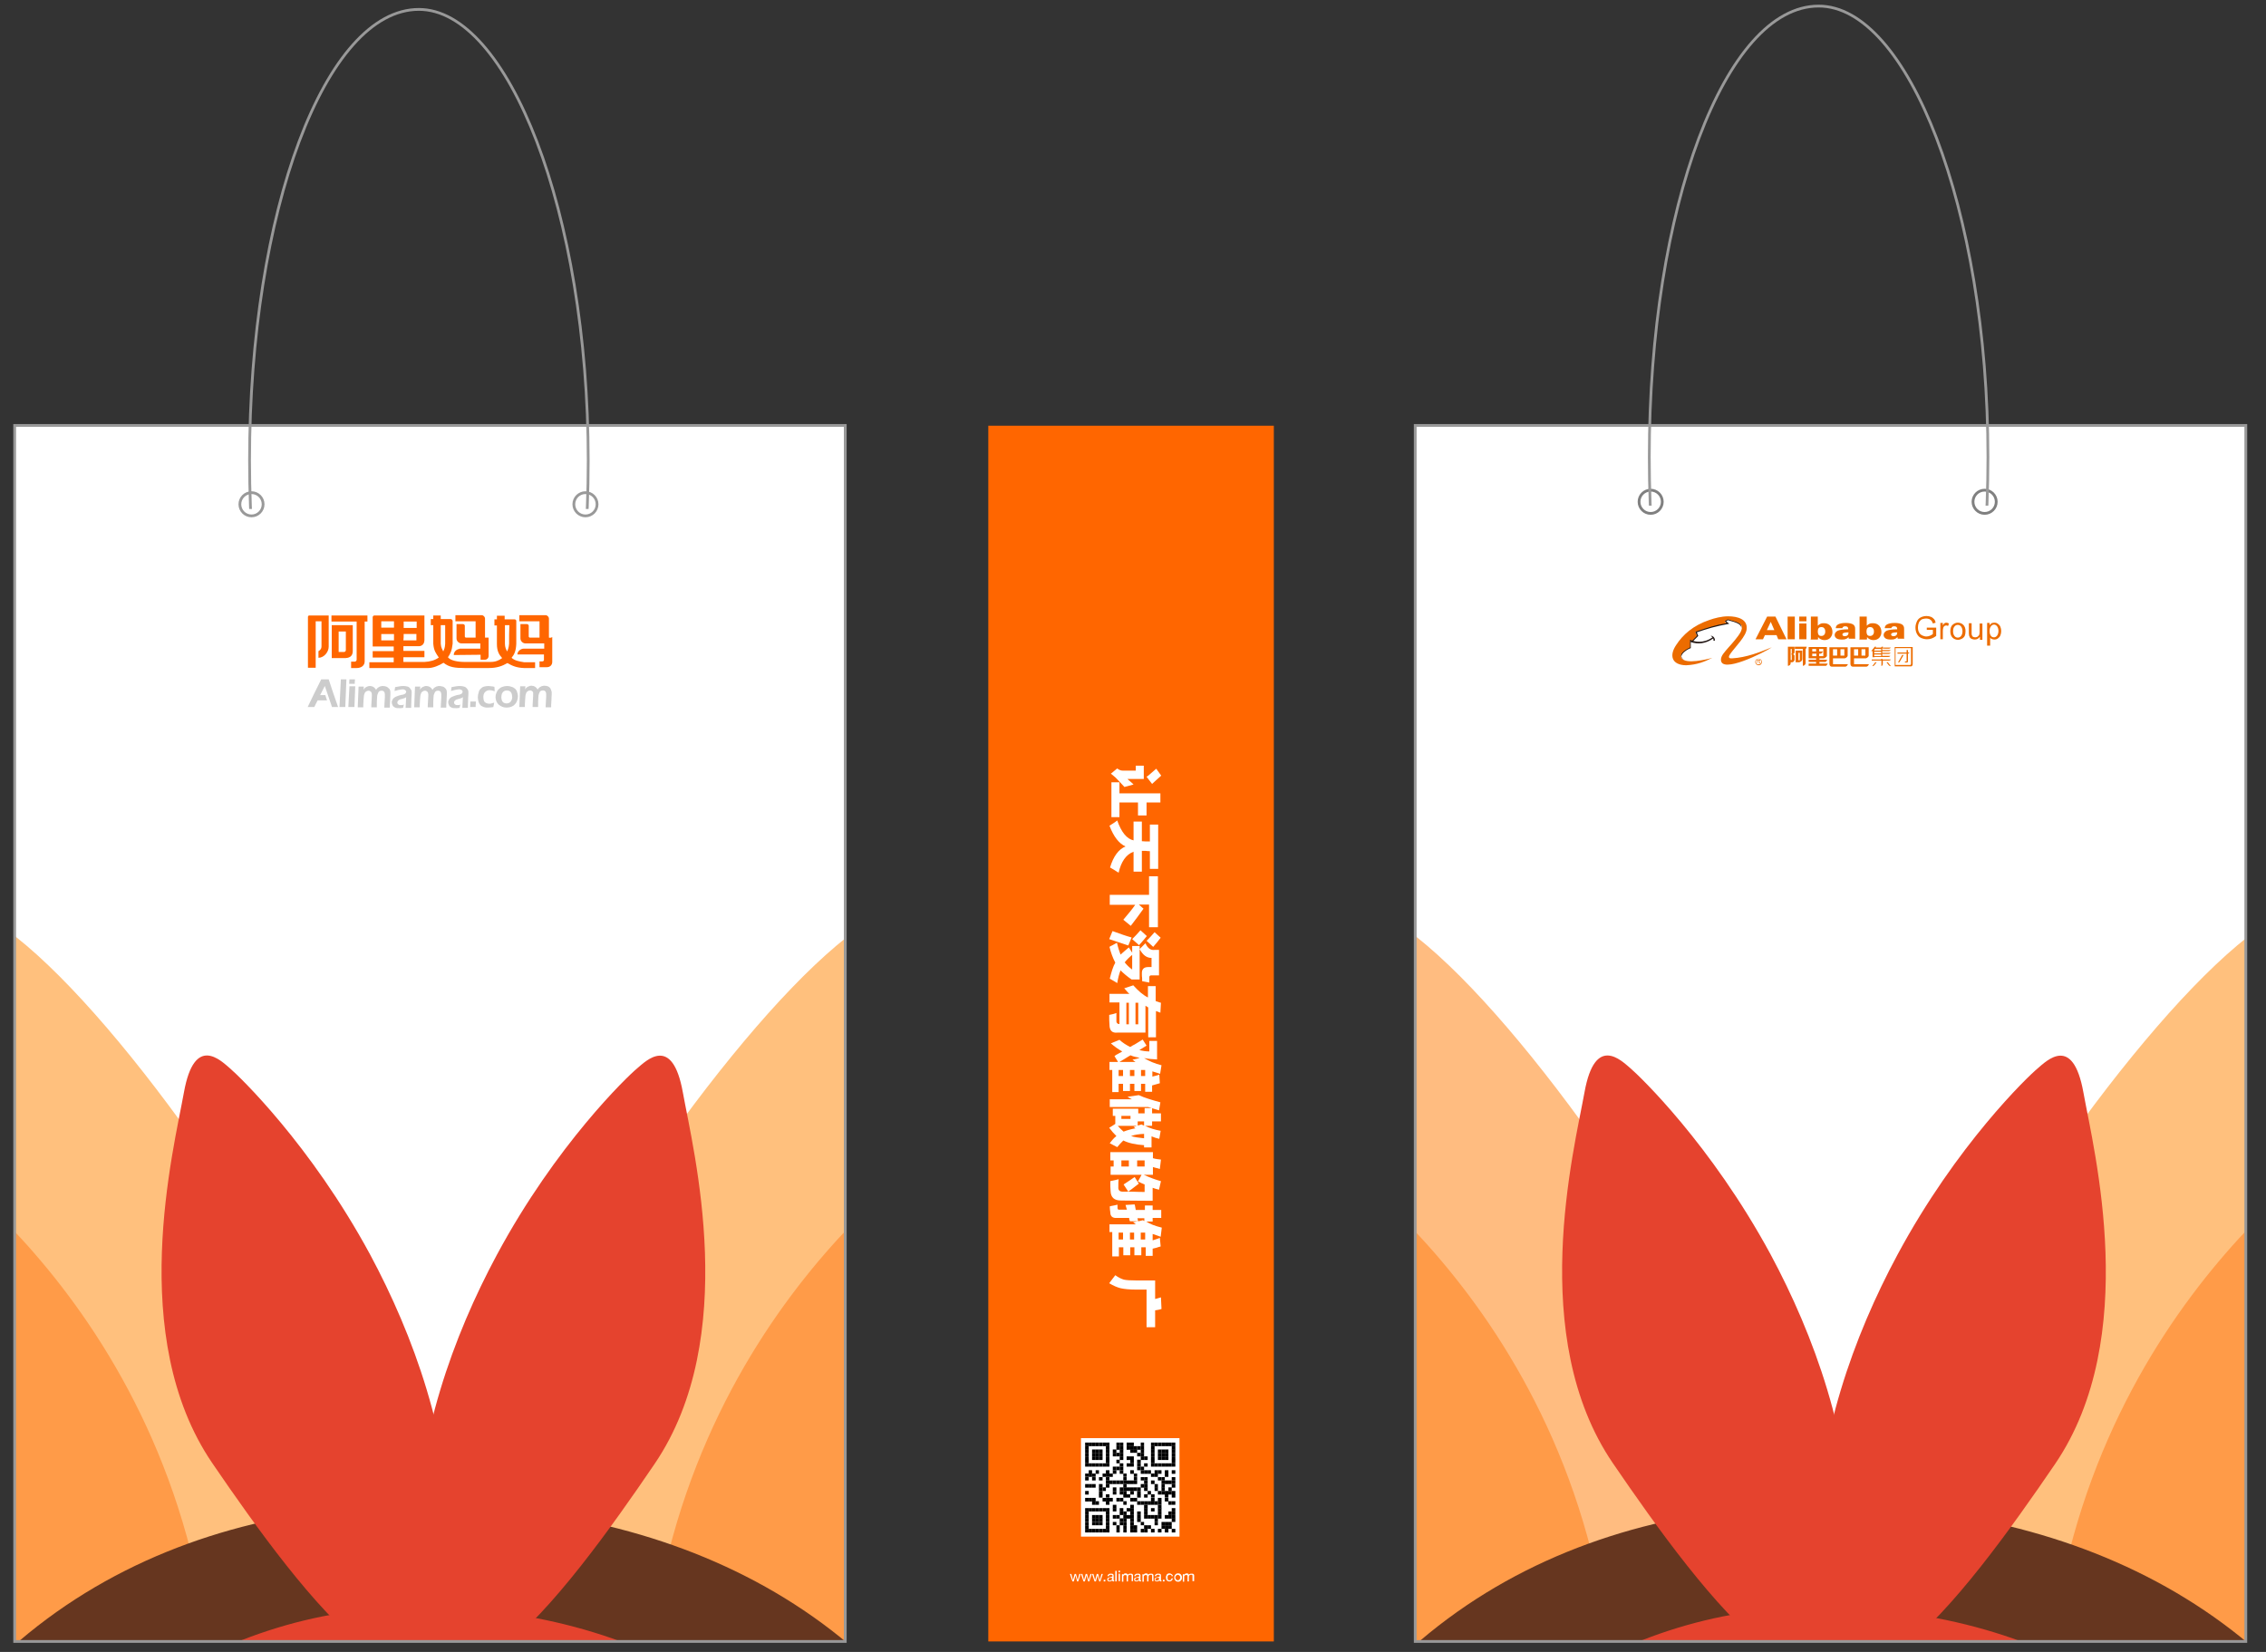 <?xml version="1.0" encoding="utf-8"?>
<!-- Generator: Adobe Illustrator 17.1.0, SVG Export Plug-In . SVG Version: 6.00 Build 0)  -->
<!DOCTYPE svg PUBLIC "-//W3C//DTD SVG 1.1//EN" "http://www.w3.org/Graphics/SVG/1.1/DTD/svg11.dtd">
<svg version="1.1" id="图层_1" xmlns="http://www.w3.org/2000/svg" xmlns:xlink="http://www.w3.org/1999/xlink" x="0px" y="0px"
	 viewBox="0 0 819 597.2" style="enable-background:new 0 0 819 597.2;" xml:space="preserve">
<rect x="0" y="0" width="819" height="597.2" fill="#333333" stroke="none"/>
<g>
	<defs>
		<rect id="SVGID_1_" x="5.3" y="153.8" width="300.2" height="439"/>
	</defs>
	<clipPath id="SVGID_2_">
		<use xlink:href="#SVGID_1_"  style="overflow:visible;"/>
	</clipPath>
	<rect x="5.3" y="138.9" style="clip-path:url(#SVGID_2_);fill:#FFFFFF;" width="300.2" height="454.6"/>
	<path style="clip-path:url(#SVGID_2_);fill:#FFC07D;" d="M328.8,326.7c0,0,24.2-13.7,28.9,30c4.7,43.7,16.7,107.3-10.7,174.5
		C319.6,598.5,226.1,695.7,159.4,657C92.8,618.3,271.6,335.4,328.8,326.7z"/>
</g>
<g>
	<defs>
		<rect id="SVGID_3_" x="5.3" y="176" width="214.9" height="416.9"/>
	</defs>
	<clipPath id="SVGID_4_">
		<use xlink:href="#SVGID_3_"  style="overflow:visible;"/>
	</clipPath>
	<path style="clip-path:url(#SVGID_4_);fill:#FFC07D;" d="M-16.7,326.7c0,0-24.1-13.9-29,29.9c-4.9,43.7-17.1,107.2,9.9,174.5
		c27.1,67.4,120.2,165,187,126.6C218.1,619.3,40.4,335.6-16.7,326.7z"/>
</g>
<g>
	<defs>
		<rect id="SVGID_5_" x="5.3" y="284.5" width="131.2" height="308.9"/>
	</defs>
	<clipPath id="SVGID_6_">
		<use xlink:href="#SVGID_5_"  style="overflow:visible;"/>
	</clipPath>
	<g id="形状_10_拷贝_40_" style="clip-path:url(#SVGID_6_);">
		<g>
			<path style="fill:#FF9B48;" d="M76.7,608.3C66.3,472.5-34.2,411.4-34.2,411.4s-20.1-19.4-23.6,3C-72.2,584.7,61,631.6,61,631.6
				S78.9,639.7,76.7,608.3z"/>
		</g>
	</g>
</g>
<g>
	<defs>
		<rect id="SVGID_7_" x="174.2" y="284.5" width="131.2" height="308.9"/>
	</defs>
	<clipPath id="SVGID_8_">
		<use xlink:href="#SVGID_7_"  style="overflow:visible;"/>
	</clipPath>
	<g id="形状_10_拷贝_35_" style="clip-path:url(#SVGID_8_);">
		<g>
			<path style="fill:#FF9B48;" d="M368.5,414.3c-3.4-22.4-23.6-3-23.6-3S244.4,472.5,234,608.3c-2.2,31.5,15.7,23.4,15.7,23.4
				S383,584.7,368.5,414.3z"/>
		</g>
	</g>
</g>
<g>
	<defs>
		<rect id="SVGID_9_" x="5.3" y="232" width="98.1" height="360.9"/>
	</defs>
	<clipPath id="SVGID_10_">
		<use xlink:href="#SVGID_9_"  style="overflow:visible;"/>
	</clipPath>
	<g id="形状_10_拷贝_33_" style="clip-path:url(#SVGID_10_);">
		<g>
			<path style="fill:#FF9B48;" d="M216.1,790.6c0,0-13.2-25.3-23.5-5C125.7,944,238.7,1033,238.7,1033s14.6,13.7,22.3-17.2
				C293.3,882.4,216.1,790.6,216.1,790.6z"/>
		</g>
	</g>
</g>
<g>
	<defs>
		<rect id="SVGID_11_" x="5.3" y="239.1" width="300.2" height="354.3"/>
	</defs>
	<clipPath id="SVGID_12_">
		<use xlink:href="#SVGID_11_"  style="overflow:visible;"/>
	</clipPath>
	<path style="clip-path:url(#SVGID_12_);fill-rule:evenodd;clip-rule:evenodd;fill:#66361F;" d="M160.1,864.9
		c0.8,0.6-97.8-29.2-139.8-139.2c0.3-2.3-44.5,82.7-115.5,116.1c1-4.3,2.2-8.1,2.9-11.1c10.8-47.5,20.3-93.3,36.4-141.1
		C-19.6,582,67.9,542.5,157.4,544c90.4,1.5,176.1,41.1,210.2,142.1c16.1,47.8,30.4,109.3,38.4,145.1c0.4,1.7,1.1,3.9,1.6,5.9
		c-24.2-3.8-67.1-23.3-108.1-106.4C301.6,730.9,280.4,804.4,160.1,864.9z"/>
</g>
<g>
	<defs>
		<rect id="SVGID_13_" x="5.3" y="213.9" width="300.2" height="379.5"/>
	</defs>
	<clipPath id="SVGID_14_">
		<use xlink:href="#SVGID_13_"  style="overflow:visible;"/>
	</clipPath>
	<path style="clip-path:url(#SVGID_14_);fill:#E5432E;" d="M230.2,386.3c3.3-2.8,12.8-12.5,16.6,8.6c3.8,21.1,20.9,88.5-10.2,134.3
		s-87.4,122.6-86.5,30c0.4-39.4,13.7-76.2,29.5-105.6C201,413.8,226.8,389.1,230.2,386.3z"/>
</g>
<g>
	<defs>
		<rect id="SVGID_15_" x="5.3" y="205.4" width="300.2" height="388.1"/>
	</defs>
	<clipPath id="SVGID_16_">
		<use xlink:href="#SVGID_15_"  style="overflow:visible;"/>
	</clipPath>
	<path style="clip-path:url(#SVGID_16_);fill-rule:evenodd;clip-rule:evenodd;fill:#E5432E;" d="M-17.5,709.7
		c3.3-13.2,6.8-27.2,10.6-41.1c25.2-34.2,77.9-88.4,159.5-87.6c94.3,0.9,140.1,52.7,163.4,86.2c3.4,12.8,6.4,25.7,9.4,38.1
		c-22.2-23.8-81.2-75.6-172.8-75.3C70.9,630.4,12.6,680.7-17.5,709.7z"/>
</g>
<g>
	<g id="形状_2_copy_3_副本_4_31_">
		<g>
			<path style="fill-rule:evenodd;clip-rule:evenodd;fill:#CCCCCC;" d="M116.1,245.6c-1.7,3.4-3.2,6.4-4.9,10h2.4
				c0.4-0.9,0.7-1.4,1.2-2.4c1.2,0,2.2,0,3.4,0c-0.3-0.7-0.4-1.3-0.6-1.9h-1.9c0.6-1.1,0.9-1.8,1.7-3.3c0.9,2.6,1.8,5.2,2.6,7.6h2.2
				c-1.2-3.5-2.3-6.5-3.4-10H116.1z M122.7,255.6h2.1l0.4-10l-2,0L122.7,255.6z M125.9,255.6h2.2l0.3-7.5h-2.1L125.9,255.6z
				 M126.3,245.6l-0.1,1.6c0,0,1.6,0,2,0l0.1-1.6C126.6,245.6,126.5,245.6,126.3,245.6z M139.6,248.2c-0.4-0.1-0.8-0.2-1.2-0.2
				c-0.2,0-0.5,0-0.7,0.1c-0.2,0-0.4,0.1-0.6,0.2c-0.2,0.1-0.3,0.2-0.5,0.3c-0.1,0.1-0.3,0.2-0.4,0.4c-0.1,0.1-0.2,0.3-0.3,0.4
				c-0.1-0.2-0.2-0.4-0.3-0.5c-0.1-0.1-0.2-0.2-0.3-0.3c-0.1-0.1-0.3-0.2-0.4-0.3c-0.2-0.1-0.3-0.1-0.5-0.2c-0.2,0-0.4-0.1-0.6-0.1
				c-0.3,0-0.6,0-0.8,0.1c-0.3,0.1-0.5,0.2-0.7,0.3c-0.2,0.1-0.4,0.3-0.5,0.4c-0.1,0.1-0.3,0.3-0.4,0.6l0.1-1.2h-1.9l-0.3,7.5
				c0,0,1.6,0,2,0c0-0.6,0-1.5,0.1-2.6c0.1-1.1,0.1-1.8,0.3-2.2c0.1-0.4,0.3-0.7,0.6-0.9c0.3-0.2,0.5-0.3,0.9-0.3
				c0.2,0,0.3,0,0.5,0.1c0.1,0.1,0.3,0.2,0.4,0.3c0.1,0.1,0.2,0.3,0.2,0.4c0,0.1,0.1,0.3,0.1,0.5c0,0.4,0,1.2-0.1,2.4
				c-0.1,1.2-0.1,1.9-0.1,2.3c0.4,0,1.6,0,2,0l0-2c0-0.7,0.1-1.3,0.1-1.8c0-0.4,0.1-0.8,0.2-1c0.1-0.2,0.2-0.5,0.3-0.7
				c0.1-0.2,0.3-0.3,0.5-0.4c0.2-0.1,0.4-0.1,0.6-0.1c0.2,0,0.4,0,0.6,0.1c0.2,0.1,0.3,0.2,0.4,0.4c0.1,0.2,0.2,0.4,0.2,0.8
				c0,0.3,0,0.7,0,1.1l-0.1,1.7c0,0.7-0.1,1.4-0.1,2c0.4,0,1.7,0,2,0c0-0.6,0-1.4,0.1-2.4c0-1,0.1-1.8,0.1-2.2c0-0.5,0-0.8,0-1
				c0-0.4-0.1-0.8-0.3-1.1C140.2,248.5,139.9,248.3,139.6,248.2z M147.3,248.2c-0.4-0.1-0.9-0.2-1.4-0.2c-0.5,0-0.9,0-1.4,0.1
				c-0.5,0.1-1.7,0.3-1.7,0.3l-0.2,1.4c0,0,2-0.6,2.9-0.6c0.2,0,0.4,0,0.6,0.1c0.2,0.1,0.3,0.1,0.5,0.3c0.1,0.1,0.2,0.3,0.2,0.5
				c0,0.1,0,0.2-0.1,0.3c0,0.1-0.1,0.2-0.2,0.3c-0.1,0.1-0.2,0.2-0.3,0.2c-0.1,0.1-0.3,0.1-0.5,0.2c-0.2,0.1-0.4,0.1-0.6,0.1
				c-0.7,0.2-1.2,0.3-1.6,0.5c-0.4,0.1-0.7,0.3-1,0.5c-0.2,0.2-0.4,0.3-0.5,0.5c-0.1,0.2-0.2,0.4-0.3,0.6c-0.1,0.2-0.1,0.4-0.1,0.6
				c0,0.4,0.1,0.7,0.3,1.1c0.2,0.4,0.5,0.6,0.9,0.8c0.4,0.2,0.9,0.2,1.5,0.2c0.2,0,0.4,0,0.6,0c0.2,0,0.5-0.1,0.8-0.1
				c0.1-0.6,0.2-1,0.3-1.2c-0.3,0.1-0.5,0.2-0.7,0.2c-0.2,0-0.3,0-0.5,0c-0.2,0-0.4,0-0.6-0.1c-0.2-0.1-0.3-0.2-0.4-0.3
				c-0.1-0.1-0.2-0.3-0.2-0.5c0-0.1,0-0.2,0.1-0.4c0-0.1,0.1-0.2,0.2-0.3c0.1-0.1,0.2-0.2,0.4-0.3c0.1-0.1,0.3-0.2,0.5-0.2
				c0.2-0.1,0.4-0.1,0.7-0.2c0.3-0.1,0.5-0.1,0.6-0.2c0.1,0,0.2-0.1,0.3-0.1c0.1,0,0.2-0.1,0.4-0.3l-0.2,3.9h2c0,0,0.1-2.4,0.1-3.5
				c0.1-1.1,0.1-1.9,0.1-2.1c0-0.5-0.1-0.9-0.4-1.2C148,248.5,147.7,248.3,147.3,248.2z M160,248.2c-0.4-0.1-0.8-0.2-1.2-0.2
				c-0.2,0-0.5,0-0.7,0.1c-0.2,0-0.4,0.1-0.6,0.2c-0.2,0.1-0.3,0.2-0.5,0.3c-0.1,0.1-0.3,0.2-0.4,0.4c-0.1,0.1-0.2,0.3-0.3,0.4
				c-0.1-0.2-0.2-0.4-0.3-0.5c-0.1-0.1-0.2-0.2-0.3-0.3c-0.1-0.1-0.3-0.2-0.4-0.3c-0.2-0.1-0.3-0.1-0.5-0.2c-0.2,0-0.4-0.1-0.6-0.1
				c-0.3,0-0.6,0-0.8,0.1c-0.3,0.1-0.5,0.2-0.7,0.3c-0.2,0.1-0.4,0.3-0.5,0.4c-0.1,0.1-0.3,0.3-0.4,0.6l0.1-1.2h-1.9l-0.3,7.5h2
				c0,0,0-1.5,0.1-2.6c0.1-1.1,0.1-1.8,0.3-2.2c0.1-0.4,0.3-0.7,0.6-0.9c0.3-0.2,0.5-0.3,0.9-0.3c0.2,0,0.3,0,0.5,0.1
				c0.1,0.1,0.3,0.2,0.4,0.3c0.1,0.1,0.2,0.3,0.2,0.4c0,0.1,0.1,0.3,0.1,0.5c0,0.4,0,1.2-0.1,2.4c-0.1,1.2-0.1,1.9-0.1,2.3
				c0.4,0,1.6,0,2,0l0-2c0-0.7,0.1-1.3,0.1-1.8c0-0.4,0.1-0.8,0.2-1c0.1-0.2,0.2-0.5,0.3-0.7c0.2-0.2,0.3-0.3,0.5-0.4
				c0.2-0.1,0.4-0.1,0.6-0.1c0.2,0,0.4,0,0.6,0.1c0.2,0.1,0.3,0.2,0.4,0.4c0.1,0.2,0.2,0.4,0.2,0.8c0,0.3,0,0.7,0,1.1l-0.1,1.7
				c0,0.7-0.1,1.4-0.1,2c0.4,0,1.7,0,2,0c0-0.6,0-1.4,0.1-2.4c0-1,0.1-1.8,0.1-2.2c0-0.5,0-0.8,0-1c0-0.4-0.1-0.8-0.3-1.1
				C160.7,248.5,160.4,248.3,160,248.2z M167.7,248.2c-0.4-0.1-0.9-0.2-1.4-0.2c-0.5,0-0.9,0-1.4,0.1c-0.5,0.1-1.7,0.3-1.7,0.3
				l-0.2,1.4c0,0,2-0.6,2.9-0.6c0.2,0,0.4,0,0.6,0.1c0.2,0.1,0.4,0.1,0.5,0.3c0.1,0.1,0.2,0.3,0.2,0.5c0,0.1,0,0.2-0.1,0.3
				c0,0.1-0.1,0.2-0.2,0.3c-0.1,0.1-0.2,0.2-0.3,0.2c-0.1,0.1-0.3,0.1-0.5,0.2c-0.2,0.1-0.4,0.1-0.6,0.1c-0.7,0.2-1.2,0.3-1.6,0.5
				c-0.4,0.1-0.7,0.3-1,0.5c-0.2,0.2-0.4,0.3-0.5,0.5c-0.1,0.2-0.2,0.4-0.3,0.6c-0.1,0.2-0.1,0.4-0.1,0.6c0,0.4,0.1,0.7,0.3,1.1
				c0.2,0.4,0.5,0.6,0.9,0.8c0.4,0.2,0.9,0.2,1.5,0.2c0.2,0,0.4,0,0.6,0c0.2,0,0.5-0.1,0.8-0.1c0.1-0.6,0.2-1,0.4-1.2
				c-0.3,0.1-0.5,0.2-0.7,0.2c-0.2,0-0.3,0-0.5,0c-0.2,0-0.4,0-0.6-0.1c-0.2-0.1-0.3-0.2-0.4-0.3c-0.1-0.1-0.2-0.3-0.2-0.5
				c0-0.1,0-0.2,0.1-0.4c0-0.1,0.1-0.2,0.2-0.3c0.1-0.1,0.2-0.2,0.4-0.3c0.1-0.1,0.3-0.2,0.5-0.2c0.2-0.1,0.4-0.1,0.7-0.2
				c0.3-0.1,0.5-0.1,0.6-0.2c0.1,0,0.2-0.1,0.3-0.1c0.1,0,0.2-0.1,0.4-0.3l-0.2,3.9h2c0,0,0.1-2.4,0.1-3.5c0.1-1.1,0.1-1.9,0.1-2.1
				c0-0.5-0.1-0.9-0.4-1.2C168.5,248.5,168.1,248.3,167.7,248.2z M170,253.6c0,1-0.1,1.6-0.1,2c0.7,0,2,0,2,0s0.1-1.6,0.1-2
				C171.5,253.6,170,253.6,170,253.6z M175.3,250.2c0.2-0.2,0.5-0.4,0.7-0.5c0.3-0.1,0.6-0.2,0.9-0.2c0.5,0,1.1,0.1,1.9,0.4
				l-0.1-1.6c-0.4-0.1-0.8-0.2-1.2-0.2c-0.3,0-0.6-0.1-1-0.1c-0.6,0-1.1,0.1-1.5,0.2c-0.5,0.1-0.9,0.4-1.2,0.7
				c-0.4,0.4-0.7,0.8-0.8,1.4c-0.2,0.6-0.3,1.2-0.3,1.8c0,0.5,0.1,0.9,0.2,1.4c0.1,0.4,0.3,0.8,0.5,1.1c0.2,0.3,0.5,0.6,0.8,0.7
				c0.3,0.2,0.6,0.3,1,0.4c0.4,0.1,0.7,0.1,1.1,0.1c0.7,0,1.3-0.1,2-0.2c0.1-0.4,0.1-0.7,0.2-0.9c0-0.3,0.1-0.5,0.1-0.7
				c-0.3,0.1-0.7,0.2-1,0.3c-0.3,0.1-0.6,0.1-0.8,0.1c-0.4,0-0.8-0.1-1.2-0.3c-0.3-0.2-0.6-0.4-0.7-0.8c-0.1-0.3-0.2-0.7-0.2-1.2
				c0-0.3,0-0.7,0.1-1C174.9,250.7,175.1,250.4,175.3,250.2z M186.2,249c-0.4-0.3-0.8-0.6-1.3-0.7c-0.5-0.2-1-0.3-1.6-0.3
				c-0.6,0-1.2,0.1-1.7,0.3c-0.6,0.2-1,0.5-1.4,0.9c-0.4,0.4-0.6,0.8-0.8,1.3c-0.2,0.5-0.3,1-0.3,1.5c0,0.5,0.1,1,0.3,1.5
				c0.2,0.5,0.5,0.9,0.8,1.2c0.4,0.3,0.8,0.6,1.3,0.8c0.5,0.2,1,0.3,1.6,0.3c0.6,0,1.2-0.1,1.7-0.3c0.5-0.2,1-0.5,1.3-0.9
				c0.4-0.4,0.6-0.8,0.8-1.3c0.2-0.5,0.3-1.1,0.3-1.6c0-0.5-0.1-1-0.3-1.5C186.8,249.7,186.5,249.3,186.2,249z M184.9,253.1
				c-0.2,0.4-0.4,0.7-0.7,0.9c-0.3,0.2-0.7,0.3-1.1,0.3c-0.4,0-0.8-0.1-1.1-0.3c-0.3-0.2-0.5-0.5-0.6-0.8c-0.1-0.3-0.2-0.7-0.2-1.1
				c0-0.5,0.1-0.9,0.2-1.3c0.2-0.4,0.4-0.7,0.7-0.9c0.3-0.2,0.7-0.3,1.1-0.3c0.4,0,0.8,0.1,1.1,0.3c0.3,0.2,0.5,0.5,0.6,0.8
				c0.1,0.3,0.2,0.7,0.2,1.1C185.2,252.2,185.1,252.6,184.9,253.1z M198.9,248.8c-0.2-0.3-0.5-0.5-0.9-0.7c-0.4-0.1-0.8-0.2-1.2-0.2
				c-0.2,0-0.5,0-0.7,0.1c-0.2,0-0.4,0.1-0.6,0.2c-0.2,0.1-0.3,0.2-0.5,0.3c-0.1,0.1-0.3,0.2-0.4,0.4c-0.1,0.1-0.2,0.3-0.3,0.4
				c-0.1-0.2-0.2-0.4-0.3-0.5c-0.1-0.1-0.2-0.2-0.3-0.3c-0.1-0.1-0.3-0.2-0.4-0.3c-0.2-0.1-0.3-0.1-0.5-0.2c-0.2,0-0.4-0.1-0.6-0.1
				c-0.3,0-0.6,0-0.8,0.1c-0.3,0.1-0.5,0.2-0.7,0.3c-0.2,0.1-0.4,0.3-0.5,0.4c-0.1,0.1-0.3,0.3-0.4,0.6l0.1-1.2c-0.3,0-1.5,0-1.9,0
				c0,0.8-0.3,6.6-0.3,7.5c0.4,0,1.6,0,2,0c0-0.6,0-1.5,0.1-2.6c0.1-1.1,0.1-1.8,0.3-2.2c0.1-0.4,0.3-0.7,0.6-0.9
				c0.3-0.2,0.5-0.3,0.9-0.3c0.2,0,0.3,0,0.5,0.1c0.1,0.1,0.3,0.2,0.4,0.3c0.1,0.1,0.2,0.3,0.2,0.4c0,0.1,0,0.3,0,0.5
				c0,0.4,0,1.2-0.1,2.4c-0.1,1.2-0.1,1.9-0.1,2.3c0.4,0,1.6,0,2,0l0-2c0-0.7,0.1-1.3,0.1-1.8c0-0.4,0.1-0.8,0.2-1
				c0.1-0.2,0.2-0.5,0.3-0.7c0.1-0.2,0.3-0.3,0.5-0.4c0.2-0.1,0.4-0.1,0.6-0.1c0.2,0,0.4,0,0.6,0.1c0.2,0.1,0.3,0.2,0.4,0.4
				c0.1,0.2,0.2,0.4,0.2,0.8c0,0.3,0,0.7,0,1.1l-0.1,1.7c0,0.7-0.1,1.4-0.1,2c0.4,0,1.7,0,2,0c0-0.6,0-1.4,0.1-2.4
				c0-1,0.1-1.8,0.1-2.2c0-0.5,0-0.8,0-1C199.2,249.5,199.1,249.1,198.9,248.8z"/>
		</g>
	</g>
	<g id="形状_2_copy_3_副本_5_31_">
		<g>
			<path style="fill-rule:evenodd;clip-rule:evenodd;fill:#FF6600;" d="M119.8,224.7c3,0,6,0,9.1,0c0,4.7,0,9.5,0,13.8
				c0,0.3-0.3,0.7-0.7,0.7c-0.5,0-0.7,0-1.3,0v2.3c0.7,0,1.3,0,2,0c1.7,0,2.9-0.9,2.9-2.4c0-3.6,0-10.7,0-14.4h1v-2.2h-13V224.7z
				 M166.1,234.6c-0.8,0-2.1,0.8-2.1,2.2c2.6,0,6.8-0.1,9.7-0.1c0,0.5,0,1.1,0,1.8c1,0,0.6,0,1.6,0c0.6,0,1.3-0.5,1.3-1.4
				c0-2.4,0-4.2,0-6.6c-0.4,0-0.9,0-1.3,0c0-1.8,0-5.6,0-6.9c0-0.5-0.5-1.2-1.2-1.2h-9.5v2.2h7.3c0,2,0,3.9,0,5.9c-1.7,0-2,0-3.5,0
				c-0.2,0-0.4-0.2-0.4-0.4c0-1,0-2.6,0-3.9c0-0.3-0.3-0.6-0.8-0.6h-2.2v5.2c0,1,0.9,1.8,1.8,1.8c0,0,3.7,0,6.8,0v1.9H166.1z
				 M127.5,235.3c0-2.5,0-6,0-9.3h-7.6v11.9c2.2,0,5,0,5,0C126.9,237.8,127.5,236.7,127.5,235.3z M124.3,235.7c-0.5,0-1.1,0-1.9,0
				v-7.4c0.8,0,1.8,0,2.6,0c0,2.2,0,4.7,0,6.7C125,235.4,124.7,235.7,124.3,235.7z M111.3,223c0,4.3,0,9.8,0,18.4h2.8
				c0-5.4,0-11.2,0-16.8c0.7,0,1.4,0,2.1,0c0,3.2,0,6.1,0,9.1c0,1.2-1.1,1.7-1.1,1.7v2.4c2,0,3.7-2.1,3.7-4c0-3.4,0-7.8,0-11.3
				c-2.5,0-4.5,0-7,0C111.3,222.5,111.3,223,111.3,223z M198.4,230.5c0-1.8,0-5.6,0-6.9c0-0.5-0.5-1.2-1.2-1.2h-9.5v2.2
				c2.4,0,4.9,0,7.3,0v5.9c-1.7,0-2,0-3.5,0c-0.2,0-0.4-0.2-0.4-0.4c0-1,0-2.6,0-3.9c0-0.3-0.3-0.6-0.8-0.6c-0.6,0-1.5,0-2.2,0v5.2
				c0,1,0.9,1.8,1.8,1.8c0,0,3.7,0,6.8,0v1.9h-7.5c-0.8,0-2.2,0.8-2.2,2.1c2.6,0,6.8,0,9.6,0v2c0,0.3-0.3,0.5-0.6,0.5H195
				c0,1,0,1.5,0,2.1h1.7c0.5,0,0.4,0,0.9,0c1.4,0,2-1,2-1.9c0-2.7,0-6.3,0-9C199.2,230.6,198.7,230.6,198.4,230.5z M184.9,237.8
				c1-1.2,1.6-2.5,1.7-5.1c0-2.8,0-5.6,0-8.3c0-0.2-0.3-0.5-0.6-0.5c-1.1,0-2.4,0-3.6,0v-1.3h-2.8c0,0.4,0,0.9,0,1.3
				c-0.3,0-0.7,0-0.9,0v2.2h0.9v6.7c0,2.6,0.8,3.9,1.9,5.1c-1.2,0.9-2.5,1.4-4.2,1.4c-0.2,0-0.5,0-0.7,0c-2.6,0-5.8,0-8.6,0
				c-2.6,0-5.2-0.5-6.1-1.7c0.9-1.3,1.4-2.3,1.7-4.9c0-2.6,0-4.8,0-8.2c0-0.4-0.4-0.7-0.7-0.7c-1.1,0-2.2,0-3.6,0v-1.3
				c-1.1,0-1.6,0-2.7,0v1.3c-0.3,0-0.5,0-0.9,0v2.2c0.4,0,0.6,0,0.9,0c0,2.2,0,4.7,0,6.7c0.2,2.6,1,3.5,2,5c-1.4,1-3.1,1.5-5.2,1.6
				c-2.4,0-4.6,0-7.6,0c0-0.5,0-1.3,0-1.7h7.6v-2.3h-7.6c0-0.5,0-1.1,0-1.7c2.2,0,5,0,5.7,0c0,0,1.8,0,1.9-2.1c0-2.2,0-6.1,0-9
				c-6,0-12.1,0-18.1,0c-0.3,0-0.6,0.3-0.6,0.6c0,0.4,0,7.3,0,10.6c2.5,0,5,0,7.6,0v1.7h-7.6c0,0.7,0,1.5,0,2.3h7.6
				c0,0.6,0,1.1,0,1.7h-8.8c0,0.6,0,1.5,0,2.1c6.6,0,14.9,0,21.3,0c1.7,0,3.9-0.9,5.5-1.9c2,1.6,4.1,1.9,7.7,1.9c1.1,0,2.3,0,3.6,0
				c1.9,0,3.5,0,5,0c3,0,4.9-0.7,6.8-1.8c1.7,1,3.3,1.7,6,1.8v0h4v-2.1h-4C187.5,239.1,186,238.8,184.9,237.8z M142.4,231.5h-4.6
				v-2.3h4.6V231.5z M142.4,226.9h-4.6v-2.3c1.6,0,3.1,0,4.6,0V226.9z M145.9,224.7h4.7v2.3h-4.7V224.7z M145.9,229.2
				c1.6,0,3.1,0,4.6,0c0,0.9,0,1.6,0,2.3h-4.7C145.9,230.9,145.9,229.9,145.9,229.2z M160.9,232.7c-0.1,1.5-0.3,1.9-0.7,2.8
				c-0.4-0.9-0.8-1.3-0.9-2.8c0-2,0-4.7,0-6.7h1.6V232.7z M184,232.7c-0.1,1.4-0.4,2.1-0.7,2.8c-0.4-0.7-0.8-1.5-0.8-2.8
				c0-2.1,0-4.6,0-6.7h1.6C184,228.1,184,230.6,184,232.7z"/>
		</g>
	</g>
</g>
<g>
	<defs>
		<rect id="SVGID_17_" x="4.7" y="356.9" width="281" height="236.5"/>
	</defs>
	<clipPath id="SVGID_18_">
		<use xlink:href="#SVGID_17_"  style="overflow:visible;"/>
	</clipPath>
	<path style="clip-path:url(#SVGID_18_);fill:#E5432E;" d="M83.1,386.2c-3.3-2.8-12.8-12.4-16.6,8.6c-3.8,21.1-20.9,88.4,10.2,134.1
		c31.2,45.7,87.4,122.5,86.5,30c-0.4-39.4-13.7-76.1-29.5-105.5C112.2,413.7,86.4,389,83.1,386.2z"/>
</g>
<rect x="5.3" y="153.8" style="fill:none;stroke:#999999;stroke-miterlimit:10;" width="300.2" height="439.6"/>
<rect x="357.2" y="153.9" style="fill:#FF6600;" width="103.2" height="439.5"/>
<g>
	<path style="fill:#FFFFFF;" d="M389.3,571.7l-0.6-2.2h0l-0.6,2.2h-0.5l-0.9-2.7h0.5l0.6,2.2h0l0.6-2.2h0.5l0.6,2.2h0l0.6-2.2h0.5
		l-0.9,2.7H389.3z"/>
	<path style="fill:#FFFFFF;" d="M393.3,571.7l-0.6-2.2h0l-0.6,2.2h-0.5l-0.9-2.7h0.5l0.6,2.2h0l0.6-2.2h0.5l0.6,2.2h0l0.6-2.2h0.5
		l-0.9,2.7H393.3z"/>
	<path style="fill:#FFFFFF;" d="M397.3,571.7l-0.6-2.2h0l-0.6,2.2h-0.5l-0.9-2.7h0.5l0.6,2.2h0l0.6-2.2h0.5l0.6,2.2h0l0.6-2.2h0.5
		l-0.9,2.7H397.3z"/>
	<path style="fill:#FFFFFF;" d="M399.5,571.1v0.6h-0.6v-0.6H399.5z"/>
	<path style="fill:#FFFFFF;" d="M402.4,571.7c-0.1,0-0.2,0-0.3-0.1c-0.1-0.1-0.1-0.2-0.1-0.3c-0.1,0.1-0.3,0.3-0.4,0.3
		c-0.2,0.1-0.3,0.1-0.5,0.1c-0.1,0-0.2,0-0.3,0s-0.2-0.1-0.3-0.1c-0.1-0.1-0.1-0.1-0.2-0.2c0-0.1-0.1-0.2-0.1-0.4
		c0-0.2,0-0.3,0.1-0.4c0.1-0.1,0.1-0.2,0.2-0.2c0.1-0.1,0.2-0.1,0.3-0.1c0.1,0,0.2-0.1,0.3-0.1c0.1,0,0.2,0,0.4-0.1
		c0.1,0,0.2,0,0.3-0.1c0.1,0,0.2-0.1,0.2-0.1c0,0,0.1-0.1,0.1-0.2c0-0.1,0-0.2-0.1-0.2c0-0.1-0.1-0.1-0.1-0.1
		c-0.1,0-0.1-0.1-0.2-0.1s-0.1,0-0.2,0c-0.2,0-0.3,0-0.5,0.1s-0.2,0.2-0.2,0.4h-0.5c0-0.2,0-0.3,0.1-0.4c0.1-0.1,0.1-0.2,0.3-0.3
		c0.1-0.1,0.2-0.1,0.4-0.2c0.1,0,0.3,0,0.4,0c0.1,0,0.2,0,0.4,0c0.1,0,0.2,0.1,0.3,0.1s0.2,0.1,0.2,0.2c0.1,0.1,0.1,0.2,0.1,0.4v1.4
		c0,0.1,0,0.2,0,0.2c0,0,0.1,0.1,0.1,0.1c0,0,0.1,0,0.1,0v0.3C402.6,571.7,402.5,571.7,402.4,571.7z M401.8,570.4
		c-0.1,0-0.2,0-0.3,0s-0.2,0-0.3,0s-0.2,0-0.3,0.1s-0.1,0.1-0.2,0.2c-0.1,0.1-0.1,0.2-0.1,0.3c0,0.1,0,0.1,0,0.2
		c0,0.1,0.1,0.1,0.1,0.1c0,0,0.1,0.1,0.2,0.1c0.1,0,0.1,0,0.2,0c0.1,0,0.3,0,0.4-0.1s0.2-0.1,0.3-0.2c0.1-0.1,0.1-0.1,0.1-0.2
		c0-0.1,0-0.1,0-0.2v-0.5C401.9,570.3,401.9,570.3,401.8,570.4z"/>
	<path style="fill:#FFFFFF;" d="M403.6,567.9v3.8h-0.5v-3.8H403.6z"/>
	<path style="fill:#FFFFFF;" d="M404.3,568.4v-0.6h0.5v0.6H404.3z M404.8,568.9v2.7h-0.5v-2.7H404.8z"/>
	<path style="fill:#FFFFFF;" d="M405.9,568.9v0.4h0c0.2-0.3,0.5-0.5,0.9-0.5c0.2,0,0.3,0,0.5,0.1s0.2,0.2,0.3,0.4
		c0.1-0.1,0.2-0.3,0.4-0.3c0.1-0.1,0.3-0.1,0.5-0.1c0.1,0,0.3,0,0.4,0c0.1,0,0.2,0.1,0.3,0.1s0.1,0.1,0.2,0.2s0.1,0.2,0.1,0.4v2
		h-0.5v-1.8c0-0.1,0-0.2,0-0.2c0-0.1,0-0.1-0.1-0.2c0-0.1-0.1-0.1-0.2-0.1c-0.1,0-0.2,0-0.3,0c-0.2,0-0.4,0.1-0.5,0.2
		c-0.1,0.1-0.2,0.3-0.2,0.5v1.7h-0.5v-1.8c0-0.1,0-0.2,0-0.2s0-0.1-0.1-0.2s-0.1-0.1-0.2-0.1s-0.1,0-0.3,0c-0.1,0-0.2,0-0.3,0.1
		c-0.1,0.1-0.2,0.1-0.2,0.2c-0.1,0.1-0.1,0.2-0.1,0.2c0,0.1,0,0.1,0,0.2v1.7h-0.5v-2.7H405.9z"/>
	<path style="fill:#FFFFFF;" d="M412.1,571.7c-0.1,0-0.2,0-0.3-0.1c-0.1-0.1-0.1-0.2-0.1-0.3c-0.1,0.1-0.3,0.3-0.4,0.3
		c-0.2,0.1-0.3,0.1-0.5,0.1c-0.1,0-0.2,0-0.3,0s-0.2-0.1-0.3-0.1c-0.1-0.1-0.1-0.1-0.2-0.2c0-0.1-0.1-0.2-0.1-0.4
		c0-0.2,0-0.3,0.1-0.4c0.1-0.1,0.1-0.2,0.2-0.2c0.1-0.1,0.2-0.1,0.3-0.1c0.1,0,0.2-0.1,0.3-0.1c0.1,0,0.2,0,0.4-0.1
		c0.1,0,0.2,0,0.3-0.1c0.1,0,0.2-0.1,0.2-0.1c0,0,0.1-0.1,0.1-0.2c0-0.1,0-0.2-0.1-0.2c0-0.1-0.1-0.1-0.1-0.1
		c-0.1,0-0.1-0.1-0.2-0.1s-0.1,0-0.2,0c-0.2,0-0.3,0-0.5,0.1s-0.2,0.2-0.2,0.4H410c0-0.2,0-0.3,0.1-0.4c0.1-0.1,0.1-0.2,0.3-0.3
		c0.1-0.1,0.2-0.1,0.4-0.2c0.1,0,0.3,0,0.4,0c0.1,0,0.2,0,0.4,0c0.1,0,0.2,0.1,0.3,0.1s0.2,0.1,0.2,0.2c0.1,0.1,0.1,0.2,0.1,0.4v1.4
		c0,0.1,0,0.2,0,0.2c0,0,0.1,0.1,0.1,0.1c0,0,0.1,0,0.1,0v0.3C412.4,571.7,412.2,571.7,412.1,571.7z M411.5,570.4
		c-0.1,0-0.2,0-0.3,0s-0.2,0-0.3,0s-0.2,0-0.3,0.1s-0.1,0.1-0.2,0.2c-0.1,0.1-0.1,0.2-0.1,0.3c0,0.1,0,0.1,0,0.2
		c0,0.1,0.1,0.1,0.1,0.1c0,0,0.1,0.1,0.2,0.1c0.1,0,0.1,0,0.2,0c0.1,0,0.3,0,0.4-0.1s0.2-0.1,0.3-0.2c0.1-0.1,0.1-0.1,0.1-0.2
		c0-0.1,0-0.1,0-0.2v-0.5C411.6,570.3,411.6,570.3,411.5,570.4z"/>
	<path style="fill:#FFFFFF;" d="M413.3,568.9v0.4h0c0.2-0.3,0.5-0.5,0.9-0.5c0.2,0,0.3,0,0.5,0.1s0.2,0.2,0.3,0.4
		c0.1-0.1,0.2-0.3,0.4-0.3c0.1-0.1,0.3-0.1,0.5-0.1c0.1,0,0.3,0,0.4,0c0.1,0,0.2,0.1,0.3,0.1s0.1,0.1,0.2,0.2s0.1,0.2,0.1,0.4v2
		h-0.5v-1.8c0-0.1,0-0.2,0-0.2c0-0.1,0-0.1-0.1-0.2c0-0.1-0.1-0.1-0.2-0.1c-0.1,0-0.2,0-0.3,0c-0.2,0-0.4,0.1-0.5,0.2
		c-0.1,0.1-0.2,0.3-0.2,0.5v1.7h-0.5v-1.8c0-0.1,0-0.2,0-0.2s0-0.1-0.1-0.2s-0.1-0.1-0.2-0.1s-0.1,0-0.3,0c-0.1,0-0.2,0-0.3,0.1
		c-0.1,0.1-0.2,0.1-0.2,0.2c-0.1,0.1-0.1,0.2-0.1,0.2c0,0.1,0,0.1,0,0.2v1.7h-0.5v-2.7H413.3z"/>
	<path style="fill:#FFFFFF;" d="M419.5,571.7c-0.1,0-0.2,0-0.3-0.1c-0.1-0.1-0.1-0.2-0.1-0.3c-0.1,0.1-0.3,0.3-0.4,0.3
		c-0.2,0.1-0.3,0.1-0.5,0.1c-0.1,0-0.2,0-0.3,0s-0.2-0.1-0.3-0.1c-0.1-0.1-0.1-0.1-0.2-0.2c0-0.1-0.1-0.2-0.1-0.4
		c0-0.2,0-0.3,0.1-0.4c0.1-0.1,0.1-0.2,0.2-0.2c0.1-0.1,0.2-0.1,0.3-0.1c0.1,0,0.2-0.1,0.3-0.1c0.1,0,0.2,0,0.4-0.1
		c0.1,0,0.2,0,0.3-0.1c0.1,0,0.2-0.1,0.2-0.1c0,0,0.1-0.1,0.1-0.2c0-0.1,0-0.2-0.1-0.2c0-0.1-0.1-0.1-0.1-0.1
		c-0.1,0-0.1-0.1-0.2-0.1s-0.1,0-0.2,0c-0.2,0-0.3,0-0.5,0.1s-0.2,0.2-0.2,0.4h-0.5c0-0.2,0-0.3,0.1-0.4c0.1-0.1,0.1-0.2,0.3-0.3
		c0.1-0.1,0.2-0.1,0.4-0.2c0.1,0,0.3,0,0.4,0c0.1,0,0.2,0,0.4,0c0.1,0,0.2,0.1,0.3,0.1s0.2,0.1,0.2,0.2c0.1,0.1,0.1,0.2,0.1,0.4v1.4
		c0,0.1,0,0.2,0,0.2c0,0,0.1,0.1,0.1,0.1c0,0,0.1,0,0.1,0v0.3C419.7,571.7,419.6,571.7,419.5,571.7z M418.8,570.4
		c-0.1,0-0.2,0-0.3,0s-0.2,0-0.3,0s-0.2,0-0.3,0.1s-0.1,0.1-0.2,0.2c-0.1,0.1-0.1,0.2-0.1,0.3c0,0.1,0,0.1,0,0.2
		c0,0.1,0.1,0.1,0.1,0.1c0,0,0.1,0.1,0.2,0.1c0.1,0,0.1,0,0.2,0c0.1,0,0.3,0,0.4-0.1s0.2-0.1,0.3-0.2c0.1-0.1,0.1-0.1,0.1-0.2
		c0-0.1,0-0.1,0-0.2v-0.5C419,570.3,418.9,570.3,418.8,570.4z"/>
	<path style="fill:#FFFFFF;" d="M420.9,571.1v0.6h-0.6v-0.6H420.9z"/>
	<path style="fill:#FFFFFF;" d="M423.3,569.4c-0.1-0.1-0.3-0.1-0.5-0.1c-0.2,0-0.3,0-0.4,0.1c-0.1,0.1-0.2,0.1-0.3,0.2
		c-0.1,0.1-0.1,0.2-0.1,0.3s0,0.3,0,0.4c0,0.1,0,0.3,0,0.4c0,0.1,0.1,0.2,0.1,0.3s0.1,0.2,0.2,0.2c0.1,0.1,0.2,0.1,0.4,0.1
		c0.2,0,0.4-0.1,0.5-0.2c0.1-0.1,0.2-0.3,0.2-0.5h0.5c0,0.3-0.2,0.6-0.4,0.8s-0.5,0.3-0.8,0.3c-0.2,0-0.4,0-0.6-0.1
		c-0.2-0.1-0.3-0.2-0.4-0.3c-0.1-0.1-0.2-0.3-0.2-0.4s-0.1-0.4-0.1-0.6c0-0.2,0-0.4,0.1-0.6c0.1-0.2,0.1-0.3,0.2-0.5
		c0.1-0.1,0.2-0.2,0.4-0.3s0.4-0.1,0.6-0.1c0.2,0,0.3,0,0.4,0.1s0.3,0.1,0.4,0.2c0.1,0.1,0.2,0.2,0.3,0.3c0.1,0.1,0.1,0.3,0.1,0.4
		h-0.5C423.5,569.6,423.4,569.5,423.3,569.4z"/>
	<path style="fill:#FFFFFF;" d="M424.5,569.7c0.1-0.2,0.1-0.3,0.3-0.5c0.1-0.1,0.3-0.2,0.4-0.3s0.4-0.1,0.6-0.1c0.2,0,0.4,0,0.6,0.1
		s0.3,0.2,0.4,0.3c0.1,0.1,0.2,0.3,0.3,0.5c0.1,0.2,0.1,0.4,0.1,0.6s0,0.4-0.1,0.6c-0.1,0.2-0.1,0.3-0.3,0.5
		c-0.1,0.1-0.3,0.2-0.4,0.3c-0.2,0.1-0.4,0.1-0.6,0.1c-0.2,0-0.4,0-0.6-0.1c-0.2-0.1-0.3-0.2-0.4-0.3c-0.1-0.1-0.2-0.3-0.3-0.5
		s-0.1-0.4-0.1-0.6S424.4,569.9,424.5,569.7z M424.9,570.7c0,0.1,0.1,0.2,0.2,0.3c0.1,0.1,0.2,0.2,0.3,0.2c0.1,0,0.2,0.1,0.3,0.1
		c0.1,0,0.2,0,0.3-0.1c0.1,0,0.2-0.1,0.3-0.2c0.1-0.1,0.1-0.2,0.2-0.3c0-0.1,0.1-0.3,0.1-0.4s0-0.3-0.1-0.4c0-0.1-0.1-0.2-0.2-0.3
		c-0.1-0.1-0.2-0.2-0.3-0.2c-0.1,0-0.2-0.1-0.3-0.1c-0.1,0-0.2,0-0.3,0.1c-0.1,0-0.2,0.1-0.3,0.2c-0.1,0.1-0.1,0.2-0.2,0.3
		s-0.1,0.3-0.1,0.4S424.9,570.6,424.9,570.7z"/>
	<path style="fill:#FFFFFF;" d="M428,568.9v0.4h0c0.2-0.3,0.5-0.5,0.9-0.5c0.2,0,0.3,0,0.5,0.1s0.2,0.2,0.3,0.4
		c0.1-0.1,0.2-0.3,0.4-0.3c0.1-0.1,0.3-0.1,0.5-0.1c0.1,0,0.3,0,0.4,0c0.1,0,0.2,0.1,0.3,0.1s0.1,0.1,0.2,0.2s0.1,0.2,0.1,0.4v2H431
		v-1.8c0-0.1,0-0.2,0-0.2c0-0.1,0-0.1-0.1-0.2c0-0.1-0.1-0.1-0.2-0.1c-0.1,0-0.2,0-0.3,0c-0.2,0-0.4,0.1-0.5,0.2
		c-0.1,0.1-0.2,0.3-0.2,0.5v1.7h-0.5v-1.8c0-0.1,0-0.2,0-0.2s0-0.1-0.1-0.2s-0.1-0.1-0.2-0.1s-0.1,0-0.3,0c-0.1,0-0.2,0-0.3,0.1
		c-0.1,0.1-0.2,0.1-0.2,0.2c-0.1,0.1-0.1,0.2-0.1,0.2c0,0.1,0,0.1,0,0.2v1.7h-0.5v-2.7H428z"/>
</g>
<g>
	<path style="fill:#FFFFFF;" d="M409.7,283.6c-1,0.3-2.1,0.6-3.3,0.9c-1.1-1.2-2.1-2.3-3.2-3.4c-0.8-0.7-1.4-1.2-1.7-1.4l2.3-1.9
		c0.6,0.5,1.3,0.8,2.1,0.8h4.6v-1.8h2.9v4.8h-5.9c0.2,0.2,0.5,0.5,1,0.9C409,282.9,409.4,283.3,409.7,283.6z M419.4,286.8v3.3h-5
		v4.7h-3.1v-4.7h-6.7v5.3h-2.9v-12.6h2.9v4H419.4z M419.7,280.4c-1.3,1.2-2.5,2.2-3.3,3l-2-2.6c0.1-0.1,0.3-0.2,0.5-0.3
		c1.2-1,2.2-1.9,3-2.6L419.7,280.4z"/>
	<path style="fill:#FFFFFF;" d="M412.7,297v7.1c0.8,0.1,1.8,0.1,2.9,0.1v-6.1h3v16h-3v-6.4c-0.4,0-0.9,0-1.5-0.1c-0.6,0-1.1,0-1.4,0
		v7.5h-3v-7.2c-2.7,1-4.5,3.6-5.4,7.6c-1-0.7-2.1-1.3-3.1-1.9c1.2-4,3.1-6.6,5.6-7.6c-2.3-1-4.3-3.5-5.8-7.5
		c1.1-0.7,2.1-1.3,2.8-1.9c1.5,4.3,3.5,6.7,5.9,7.2V297H412.7z"/>
	<path style="fill:#FFFFFF;" d="M418.5,316.7v18.5h-3.2V327h-3.7l1.7,1.5c-1.6,2.2-3.1,4.3-4.6,6.2l-2.7-2.2c1.7-2,3.2-3.8,4.3-5.4
		h-9.2v-3.6h14.2v-6.7H418.5z"/>
	<path style="fill:#FFFFFF;" d="M409,338.9l-1.2,2.9c-0.7-0.2-1.8-0.6-3.3-1.1c-1.6-0.5-2.8-0.9-3.6-1.2l1.2-2.9
		C404.9,337.6,407.1,338.4,409,338.9z M411.9,354.1H409c-1.6-1.1-2.9-2.2-4-3.3c-0.5,1.2-0.9,2.8-1.2,4.6c-0.4-0.3-1-0.6-2-1.2
		c-0.3-0.2-0.5-0.3-0.7-0.4c0.6-2.4,1.2-4.4,2-5.8c-0.9-1.7-1.6-3.6-2.1-5.7c0.3-0.2,0.6-0.4,1.1-0.6c0.7-0.4,1.2-0.7,1.6-0.9
		c0.4,1.8,0.9,3.2,1.3,4.3c0.9-0.8,1.9-1.7,3-2.6l1.2,1.9V342h2.7V354.1z M409.2,345.2c-1.1,0.9-2,1.8-2.7,2.7
		c0.7,0.9,1.6,1.8,2.7,2.6V345.2z M414.5,338.4c-0.5,0.6-1.2,1.5-2.2,2.6c-0.3,0.3-0.5,0.5-0.6,0.7l-2.5-2.2c0.8-0.8,1.8-1.8,3-3.2
		L414.5,338.4z M415.4,353.6v1.6c-0.9-0.2-1.8-0.3-2.6-0.5c0-0.2,0-0.5,0-1c-0.1-0.6-0.1-1.1-0.1-1.6c-0.1-1.7,0.7-2.5,2.3-2.5h1.2
		v-3.3c-1.8,0-3.2-1.1-4.3-3.2c0.7-0.7,1.4-1.4,2.1-2.1c0.8,1.8,1.9,2.6,3.3,2.4h1.6v9.2h-2.8C415.6,352.6,415.3,352.9,415.4,353.6z
		 M419.5,339c-0.9,1.2-1.8,2.3-2.7,3.3l-2.4-2.2c1-0.9,1.9-2,2.9-3.1L419.5,339z"/>
	<path style="fill:#FFFFFF;" d="M401,362.5v-3.2h7.2c-0.4-0.3-0.8-0.8-1.4-1.5c-0.2-0.3-0.4-0.4-0.5-0.5c0.7-0.2,1.8-0.6,3.3-1.1
		c1.8,2,3.5,3.5,5.3,4.4v-4.1h2.8v5.4c0.3,0.1,0.6,0.2,1.2,0.4c0.3,0.1,0.5,0.2,0.7,0.2l-0.2,3.6c-0.5-0.2-1.1-0.4-1.6-0.6v9.5H415
		v-10.8c-0.2-0.1-0.5-0.3-0.8-0.5l-0.2-0.1v9.7h-10.2c-1.9,0.2-2.8-0.8-2.8-2.9c-0.1-0.9-0.1-2.1-0.1-3.5c1-0.2,1.9-0.4,2.6-0.7
		c0,0.9,0,1.8,0,2.6c-0.1,0.9,0.3,1.4,1.1,1.4v-7.8H401z M408,362.5h-0.9v7.8h0.9V362.5z M411.4,362.5h-1v7.8h1V362.5z"/>
	<path style="fill:#FFFFFF;" d="M419.2,391.6c-0.3,0.1-0.7,0.2-1.4,0.4c-0.6,0.2-1.1,0.3-1.4,0.4v2.3h-2.5v-2.9h-1.5v2.6H410v-2.6
		h-1.6v2.6h-2.5v-2.6h-1.6v3h-2.3v-8H401v-2.9h3.1l-1.3-2.1c0.3-0.3,0.8-0.6,1.6-1c0.6-0.3,1-0.5,1.2-0.7c-1.3-0.7-2.7-1.7-4.1-2.9
		c0.5-0.2,1.1-0.5,1.9-0.8c0.6-0.2,1-0.4,1.2-0.5c1.2,1.1,2.5,1.9,3.9,2.6c0.4-0.3,1-0.6,1.9-1.1c1.1-0.7,2-1.2,2.6-1.6l1.4,2.2
		c-0.9,0.6-1.8,1.1-2.6,1.6c1.1,0.3,2.3,0.5,3.6,0.5v-3.8h2.8v6.7c-1.7-0.1-3.3-0.2-4.7-0.5c1.8,1.1,3.9,2,6.3,2.6l-0.5,3.1
		c-1-0.3-1.9-0.6-2.8-0.9v1.9c0.8-0.2,1.6-0.4,2.5-0.7L419.2,391.6z M405.9,386.8h-1.6v2.2h1.6V386.8z M409.3,383.1
		c1-0.2,1.9-0.4,2.6-0.7c-1.1-0.2-2.2-0.4-3.3-0.9c-0.6,0.3-1.3,0.8-2.3,1.4c-0.8,0.5-1.3,0.8-1.7,1h5.8
		C410.1,383.7,409.7,383.4,409.3,383.1z M410,386.8h-1.6v2.2h1.6V386.8z M413.9,386.8h-1.5v2.2h1.5V386.8z"/>
	<path style="fill:#FFFFFF;" d="M419.5,408.8l-0.5,2.9c-0.9-0.2-1.9-0.5-2.8-0.9v4h-2.7V414c-3.2-0.2-5.7-0.8-7.5-1.7
		c-0.7,0.7-1.5,1.5-2.2,2.4c-1-0.5-1.9-1-2.7-1.4c0.8-1.1,1.6-2,2.4-2.6c-0.9-0.9-1.8-1.9-2.6-3c0.8-0.5,1.5-0.9,2.2-1.4v-2.9h-0.9
		v-2.6h9.2v1.7h2.3v-1.9h2.7v1.9h3.2v2.9h-3.2v1.6h-2.5C415.4,407.8,417.3,408.4,419.5,408.8z M401.1,400v-2.6h8
		c-0.6-0.3-1.1-0.6-1.6-0.9c1.4-0.2,2.8-0.4,4.1-0.6c1.9,0.9,4.5,1.7,7.8,2.6l-0.5,2.9c-1.3-0.4-2.6-0.8-3.9-1.2H401.1z
		 M406.1,409.1c1.2-0.5,2.7-0.9,4.3-1.2c-0.1-0.1-0.2-0.1-0.3-0.2c-0.2-0.2-0.3-0.3-0.4-0.3c0.2-0.1,0.4-0.1,0.7-0.2
		c0.3-0.1,0.4-0.2,0.5-0.2H404C404.7,407.8,405.4,408.5,406.1,409.1z M408.6,403.4h-3.3v1.1h3.3V403.4z M413.5,409.9
		c-1.9,0.1-3.4,0.3-4.7,0.8c1.2,0.4,2.8,0.6,4.7,0.8V409.9z M412.6,406.5c0.3,0.2,0.6,0.3,0.9,0.4v-1.5h-2.3v1.5
		C411.7,406.8,412.1,406.6,412.6,406.5z"/>
	<path style="fill:#FFFFFF;" d="M405.2,434c-2.5,0-3.7-1.1-3.8-3.4c-0.1-0.9-0.1-2.1-0.1-3.6c0.2-0.1,0.5-0.1,0.9-0.2
		c0.6-0.1,1.3-0.3,2.1-0.5c-0.1,0.6-0.1,1.6-0.1,2.8c-0.1,1.1,0.4,1.7,1.6,1.7c0.5,0,1.6,0,3.3,0c2.2,0.1,3.7,0.1,4.6,0.1v-2.7
		c-0.8-0.3-1.6-0.7-2.4-1.1c0.4-0.8,0.9-1.6,1.3-2.4h-11.2v-3h1.1v-2.2h-1.2v-3h15.4v2.2c1,0.3,2,0.4,2.9,0.5l-0.4,3.4
		c-0.2-0.1-0.4-0.1-0.6-0.2c-0.6-0.1-1.2-0.3-1.9-0.5v2.8h-3.3c2.2,1,4.3,1.8,6.2,2.3l-0.7,3.1c-0.3-0.1-0.6-0.2-1.1-0.3
		c-0.5-0.2-0.9-0.3-1.2-0.4v4.7C410.9,434.1,407.1,434,405.2,434z M408,419.5h-2.7v2.2h2.7V419.5z M411.6,427.9
		c-0.6,0.5-1.4,1.1-2.6,2c-0.5,0.4-0.9,0.6-1.2,0.9l-1.7-2.6c1.7-1.1,3-2,4-2.7L411.6,427.9z M413.7,419.5H411v2.2h2.7V419.5z"/>
	<path style="fill:#FFFFFF;" d="M401,445.6v-3h9.5c-0.3-0.2-0.6-0.5-1-0.8c0.2,0,0.5,0,0.8-0.1c0.4-0.1,0.6-0.1,0.8-0.2
		c-1.1,0-2,0-2.7,0c-0.2-0.4-0.3-0.8-0.3-1.2h-4.5c-1.5,0.1-2.3-0.6-2.3-2c-0.1-0.7-0.2-1.4-0.2-2.2c0.1,0,0.2,0,0.4-0.1
		c0.7-0.1,1.5-0.3,2.4-0.5v1.2c0,0.5,0.3,0.7,0.8,0.6h2.6c-0.2-0.5-0.3-1.1-0.5-1.7l3.3-0.2c0,0.1,0,0.2,0.1,0.4
		c0.1,0.4,0.2,0.9,0.3,1.6h3.3v-1.6h2.8v1.6h3.1v2.9h-3.1v1.3h-2.3c1.3,0.9,3.2,1.6,5.6,2.2l-0.4,3.3c-0.3-0.1-0.8-0.3-1.4-0.5
		c-0.7-0.3-1.2-0.4-1.5-0.5v2.3c0.8-0.3,1.7-0.5,2.6-0.9l0.3,3.1c-0.2,0.1-0.4,0.1-0.7,0.2c-0.5,0.2-1.2,0.4-2.2,0.6v2.6h-2.5v-3.1
		h-1.6v2.9h-2.5v-2.9h-1.5v2.9h-2.5v-2.9h-1.6v3.3H402v-8.8H401z M405.9,445.6h-1.6v2.5h1.6V445.6z M409.9,445.6h-1.5v2.5h1.5V445.6
		z M411.1,440.4c0.1,0.3,0.2,0.7,0.2,1.1c0.6-0.1,1.2-0.2,1.8-0.4c0.2,0.2,0.3,0.3,0.5,0.3v-1H411.1z M413.9,445.6h-1.6v2.5h1.6
		V445.6z"/>
	<path style="fill:#FFFFFF;" d="M410.7,466.2c-2.5,0-4.4-0.2-5.7-0.5c-1.2-0.3-2.6-0.9-4.1-1.8c0.7-0.9,1.4-1.9,2.2-2.9
		c1.1,0.8,2.1,1.3,3.1,1.6c0.9,0.2,2.5,0.3,4.6,0.3h6.7v6.7c0.4-0.1,1-0.3,1.8-0.5c0.2-0.1,0.3-0.1,0.3-0.1l0.2,4.2
		c-0.2,0.1-0.6,0.2-1.1,0.3c-0.6,0.1-1,0.2-1.2,0.2v6.1h-3.1v-13.6H410.7z"/>
</g>
<g>
	<defs>
		<rect id="SVGID_19_" x="511.5" y="153.8" width="300.2" height="439"/>
	</defs>
	<clipPath id="SVGID_20_">
		<use xlink:href="#SVGID_19_"  style="overflow:visible;"/>
	</clipPath>
	<rect x="511.5" y="138.9" style="clip-path:url(#SVGID_20_);fill:#FFFFFF;" width="300.2" height="454.6"/>
	<path style="clip-path:url(#SVGID_20_);fill:#FFC07D;" d="M835,326.7c0,0,24.2-13.7,28.9,30c4.7,43.7,16.7,107.3-10.7,174.5
		C825.8,598.5,732.3,695.7,665.7,657C599,618.3,777.8,335.4,835,326.7z"/>
</g>
<g>
	<defs>
		<rect id="SVGID_21_" x="511.5" y="176" width="214.9" height="416.9"/>
	</defs>
	<clipPath id="SVGID_22_">
		<use xlink:href="#SVGID_21_"  style="overflow:visible;"/>
	</clipPath>
	<path style="clip-path:url(#SVGID_22_);fill:#FFBC80;" d="M489.5,326.7c0,0-24.1-13.9-29,29.9c-4.9,43.7-17.1,107.2,9.9,174.5
		c27.1,67.4,120.2,165,187,126.6C724.3,619.3,546.6,335.6,489.5,326.7z"/>
</g>
<g>
	<defs>
		<rect id="SVGID_23_" x="511.5" y="284.5" width="131.2" height="308.9"/>
	</defs>
	<clipPath id="SVGID_24_">
		<use xlink:href="#SVGID_23_"  style="overflow:visible;"/>
	</clipPath>
	<g id="形状_10_拷贝_29_" style="clip-path:url(#SVGID_24_);">
		<g>
			<path style="fill:#FF9B48;" d="M582.9,608.3C572.5,472.5,472,411.4,472,411.4s-20.1-19.4-23.6,3
				C434,584.7,567.2,631.6,567.2,631.6S585.1,639.7,582.9,608.3z"/>
		</g>
	</g>
</g>
<g>
	<defs>
		<rect id="SVGID_25_" x="680.5" y="284.5" width="131.2" height="308.9"/>
	</defs>
	<clipPath id="SVGID_26_">
		<use xlink:href="#SVGID_25_"  style="overflow:visible;"/>
	</clipPath>
	<g id="形状_10_拷贝_36_" style="clip-path:url(#SVGID_26_);">
		<g>
			<path style="fill:#FF9B48;" d="M874.7,414.3c-3.4-22.4-23.6-3-23.6-3s-100.5,61.2-110.9,196.9c-2.2,31.5,15.7,23.4,15.7,23.4
				S889.2,584.7,874.7,414.3z"/>
		</g>
	</g>
</g>
<g>
	<defs>
		<rect id="SVGID_27_" x="511.5" y="232" width="98.1" height="360.9"/>
	</defs>
	<clipPath id="SVGID_28_">
		<use xlink:href="#SVGID_27_"  style="overflow:visible;"/>
	</clipPath>
	<g id="形状_10_拷贝_7_" style="clip-path:url(#SVGID_28_);">
		<g>
			<path style="fill:#FF9B48;" d="M722.3,790.6c0,0-13.2-25.3-23.5-5C631.9,944,744.9,1033,744.9,1033s14.6,13.7,22.3-17.2
				C799.5,882.4,722.3,790.6,722.3,790.6z"/>
		</g>
	</g>
</g>
<g>
	<defs>
		<rect id="SVGID_29_" x="511.5" y="239.1" width="300.2" height="354.3"/>
	</defs>
	<clipPath id="SVGID_30_">
		<use xlink:href="#SVGID_29_"  style="overflow:visible;"/>
	</clipPath>
	<path style="clip-path:url(#SVGID_30_);fill-rule:evenodd;clip-rule:evenodd;fill:#66361F;" d="M666.3,864.9
		c0.8,0.6-97.8-29.2-139.8-139.2c0.3-2.3-44.5,82.7-115.5,116.1c1-4.3,2.2-8.1,2.9-11.1c10.8-47.5,20.3-93.3,36.4-141.1
		C486.6,582,574.1,542.5,663.6,544c90.4,1.5,176.1,41.1,210.2,142.1c16.1,47.8,30.4,109.3,38.4,145.1c0.4,1.7,1.1,3.9,1.6,5.9
		c-24.2-3.8-67.1-23.3-108.1-106.4C807.8,730.9,786.6,804.4,666.3,864.9z"/>
</g>
<g>
	<defs>
		<rect id="SVGID_31_" x="511.5" y="213.9" width="300.2" height="379.5"/>
	</defs>
	<clipPath id="SVGID_32_">
		<use xlink:href="#SVGID_31_"  style="overflow:visible;"/>
	</clipPath>
	<path style="clip-path:url(#SVGID_32_);fill:#E5432E;" d="M736.4,386.3c3.3-2.8,12.8-12.5,16.6,8.6c3.8,21.1,20.9,88.5-10.2,134.3
		c-31.2,45.8-87.4,122.6-86.5,30c0.4-39.4,13.7-76.2,29.5-105.6C707.2,413.8,733,389.1,736.4,386.3z"/>
</g>
<g>
	<defs>
		<rect id="SVGID_33_" x="511.5" y="205.4" width="300.2" height="388.1"/>
	</defs>
	<clipPath id="SVGID_34_">
		<use xlink:href="#SVGID_33_"  style="overflow:visible;"/>
	</clipPath>
	<path style="clip-path:url(#SVGID_34_);fill-rule:evenodd;clip-rule:evenodd;fill:#E5432E;" d="M488.7,709.7
		c3.3-13.2,6.8-27.2,10.6-41.1c25.2-34.2,77.9-88.4,159.5-87.6c94.3,0.9,140.1,52.7,163.4,86.2c3.4,12.8,6.4,25.7,9.4,38.1
		c-22.2-23.8-81.2-75.6-172.8-75.3C577.1,630.4,518.8,680.7,488.7,709.7z"/>
</g>
<g>
	<defs>
		<rect id="SVGID_35_" x="510.9" y="356.9" width="281" height="236.5"/>
	</defs>
	<clipPath id="SVGID_36_">
		<use xlink:href="#SVGID_35_"  style="overflow:visible;"/>
	</clipPath>
	<path style="clip-path:url(#SVGID_36_);fill:#E5432E;" d="M589.3,386.2c-3.3-2.8-12.8-12.4-16.6,8.6s-20.9,88.4,10.2,134.1
		c31.2,45.7,87.4,122.5,86.5,30c-0.4-39.4-13.7-76.1-29.5-105.5C618.4,413.7,592.6,389,589.3,386.2z"/>
</g>
<rect x="511.5" y="153.8" style="fill:none;stroke:#999999;stroke-miterlimit:10;" width="300.2" height="439.6"/>
<g>
	<path style="fill:#EC6C00;" d="M637.2,231.1h-2.7l4.2-8.2h3l4,8.2h-3l-0.6-1.5h-4.2L637.2,231.1z M641.3,227.8l-1.3-3l-1.4,3H641.3
		z"/>
	<path style="fill:#EC6C00;" d="M646.1,231.1v-8.2h2.6v8.2H646.1z"/>
	<path style="fill:#EC6C00;" d="M650.3,224.6v-1.7h2.6v1.7H650.3z M650.3,231.1v-5.7h2.6v5.7H650.3z"/>
	<path style="fill:#EC6C00;" d="M654.4,222.9h2.6v3.3c0.3-0.3,0.7-0.6,1-0.7c0.4-0.2,0.8-0.2,1.3-0.2c0.9,0,1.6,0.3,2.2,0.9
		c0.5,0.6,0.8,1.3,0.8,2.3c0,0.9-0.3,1.5-0.8,2.1c-0.5,0.5-1.2,0.8-2.1,0.8c-0.5,0-0.9-0.1-1.3-0.3c-0.4-0.2-0.7-0.4-1-0.8
		c0,0.2,0,0.4,0,0.5c0,0.2,0,0.3-0.1,0.4h-2.6c0-0.1,0.1-0.2,0.1-0.4c0-0.2,0-0.3,0-0.6V222.9z M659.7,228.3c0-0.5-0.1-0.9-0.4-1.2
		c-0.2-0.3-0.6-0.4-1-0.4c-0.4,0-0.8,0.1-1,0.4c-0.2,0.3-0.3,0.7-0.3,1.2c0,0.5,0.1,0.9,0.3,1.2c0.2,0.3,0.6,0.4,1,0.4
		c0.4,0,0.7-0.1,1-0.4C659.6,229.2,659.7,228.8,659.7,228.3z"/>
	<path style="fill:#EC6C00;" d="M668.1,230.3c-0.2,0.3-0.6,0.6-1,0.7c-0.4,0.2-0.9,0.2-1.4,0.2c-0.8,0-1.4-0.1-1.9-0.4
		c-0.4-0.3-0.7-0.7-0.7-1.2c0-0.7,0.4-1.2,1.1-1.6c0.8-0.3,2-0.5,3.8-0.5c0,0,0,0,0-0.1c0,0,0-0.1,0-0.1c0-0.3-0.1-0.5-0.3-0.7
		c-0.2-0.1-0.4-0.2-0.8-0.2c-0.3,0-0.6,0.1-0.7,0.2c-0.2,0.1-0.3,0.3-0.3,0.5h-2.4c0-0.6,0.3-1.1,0.9-1.4c0.6-0.3,1.5-0.5,2.7-0.5
		c1.2,0,2,0.2,2.6,0.5c0.6,0.4,0.8,0.9,0.8,1.6v2.9c0,0.2,0,0.3,0,0.4c0,0.1,0,0.2,0.1,0.3h-2.4c0-0.1-0.1-0.3-0.1-0.4
		C668.2,230.5,668.1,230.4,668.1,230.3z M668.1,228.6c-0.8,0-1.4,0.1-1.7,0.2c-0.3,0.1-0.5,0.3-0.5,0.6c0,0.2,0.1,0.3,0.2,0.4
		c0.1,0.1,0.4,0.2,0.6,0.2c0.4,0,0.8-0.1,1-0.3C668,229.5,668.1,229.1,668.1,228.6L668.1,228.6z"/>
	<path style="fill:#EC6C00;" d="M672.1,222.9h2.6v3.3c0.3-0.3,0.7-0.6,1-0.7c0.4-0.2,0.8-0.2,1.3-0.2c0.9,0,1.6,0.3,2.2,0.9
		c0.5,0.6,0.8,1.3,0.8,2.3c0,0.9-0.3,1.5-0.8,2.1c-0.5,0.5-1.2,0.8-2.1,0.8c-0.5,0-0.9-0.1-1.3-0.3c-0.4-0.2-0.7-0.4-1-0.8
		c0,0.2,0,0.4,0,0.5c0,0.2,0,0.3-0.1,0.4H672c0-0.1,0.1-0.2,0.1-0.4c0-0.2,0-0.3,0-0.6V222.9z M677.3,228.3c0-0.5-0.1-0.9-0.4-1.2
		c-0.2-0.3-0.6-0.4-1-0.4c-0.4,0-0.8,0.1-1,0.4c-0.2,0.3-0.3,0.7-0.3,1.2c0,0.5,0.1,0.9,0.3,1.2c0.2,0.3,0.6,0.4,1,0.4
		c0.4,0,0.7-0.1,1-0.4C677.2,229.2,677.3,228.8,677.3,228.3z"/>
	<path style="fill:#EC6C00;" d="M685.8,230.3c-0.3,0.3-0.6,0.6-1,0.7c-0.4,0.2-0.9,0.2-1.4,0.2c-0.8,0-1.4-0.1-1.9-0.4
		c-0.4-0.3-0.7-0.7-0.7-1.2c0-0.7,0.4-1.2,1.1-1.6c0.8-0.3,2-0.5,3.8-0.5c0,0,0,0,0-0.1c0,0,0-0.1,0-0.1c0-0.3-0.1-0.5-0.3-0.7
		c-0.2-0.1-0.4-0.2-0.8-0.2c-0.3,0-0.6,0.1-0.7,0.2c-0.2,0.1-0.3,0.3-0.3,0.5h-2.4c0-0.6,0.3-1.1,0.9-1.4c0.6-0.3,1.5-0.5,2.7-0.5
		c1.2,0,2,0.2,2.6,0.5c0.6,0.4,0.8,0.9,0.8,1.6v2.9c0,0.2,0,0.3,0,0.4c0,0.1,0,0.2,0.1,0.3h-2.4c0-0.1-0.1-0.3-0.1-0.4
		C685.8,230.5,685.8,230.4,685.8,230.3z M685.7,228.6c-0.8,0-1.4,0.1-1.7,0.2c-0.3,0.1-0.5,0.3-0.5,0.6c0,0.2,0.1,0.3,0.2,0.4
		c0.2,0.1,0.4,0.2,0.6,0.2c0.4,0,0.8-0.1,1-0.3C685.6,229.5,685.7,229.1,685.7,228.6L685.7,228.6z"/>
	<path style="fill:#EC6C00;" d="M696.4,227.9v-1h3.4v3c-0.5,0.4-1.1,0.7-1.6,0.9c-0.6,0.2-1.1,0.3-1.7,0.3c-0.8,0-1.5-0.2-2.2-0.5
		c-0.7-0.3-1.1-0.8-1.5-1.5c-0.3-0.6-0.5-1.4-0.5-2.2c0-0.8,0.2-1.5,0.5-2.2c0.3-0.7,0.8-1.2,1.4-1.5c0.6-0.3,1.3-0.5,2.1-0.5
		c0.6,0,1.1,0.1,1.6,0.3c0.5,0.2,0.8,0.5,1.1,0.8c0.3,0.3,0.5,0.8,0.6,1.3l-1,0.3c-0.1-0.4-0.3-0.7-0.5-1c-0.2-0.2-0.4-0.4-0.8-0.6
		c-0.3-0.1-0.7-0.2-1.1-0.2c-0.5,0-0.9,0.1-1.3,0.2c-0.4,0.1-0.6,0.3-0.9,0.6c-0.2,0.2-0.4,0.5-0.5,0.8c-0.2,0.5-0.3,1-0.3,1.6
		c0,0.7,0.1,1.3,0.4,1.8c0.2,0.5,0.6,0.8,1.1,1.1c0.5,0.2,1,0.4,1.5,0.4c0.5,0,0.9-0.1,1.4-0.3c0.4-0.2,0.8-0.4,1-0.6v-1.5H696.4z"
		/>
	<path style="fill:#EC6C00;" d="M701.3,231.1v-5.9h0.9v0.9c0.2-0.4,0.4-0.7,0.6-0.8c0.2-0.1,0.4-0.2,0.6-0.2c0.3,0,0.7,0.1,1,0.3
		l-0.3,0.9c-0.2-0.1-0.5-0.2-0.7-0.2c-0.2,0-0.4,0.1-0.6,0.2c-0.2,0.1-0.3,0.3-0.4,0.5c-0.1,0.4-0.2,0.7-0.2,1.2v3.1H701.3z"/>
	<path style="fill:#EC6C00;" d="M704.9,228.2c0-1.1,0.3-1.9,0.9-2.4c0.5-0.4,1.1-0.7,1.8-0.7c0.8,0,1.5,0.3,2,0.8
		c0.5,0.5,0.8,1.3,0.8,2.2c0,0.8-0.1,1.3-0.3,1.8c-0.2,0.4-0.6,0.8-1,1c-0.4,0.2-0.9,0.4-1.4,0.4c-0.8,0-1.5-0.3-2-0.8
		C705.1,229.9,704.9,229.1,704.9,228.2z M705.9,228.2c0,0.8,0.2,1.3,0.5,1.7c0.3,0.4,0.7,0.6,1.2,0.6c0.5,0,0.9-0.2,1.2-0.6
		c0.3-0.4,0.5-0.9,0.5-1.7c0-0.7-0.2-1.3-0.5-1.7c-0.3-0.4-0.7-0.6-1.2-0.6c-0.5,0-0.9,0.2-1.2,0.6
		C706.1,226.8,705.9,227.4,705.9,228.2z"/>
	<path style="fill:#EC6C00;" d="M715.6,231.1v-0.9c-0.5,0.7-1.1,1-1.9,1c-0.3,0-0.7-0.1-1-0.2c-0.3-0.1-0.5-0.3-0.7-0.5
		c-0.1-0.2-0.2-0.4-0.3-0.7c0-0.2-0.1-0.5-0.1-0.9v-3.6h1v3.3c0,0.5,0,0.9,0.1,1c0.1,0.3,0.2,0.5,0.4,0.6c0.2,0.1,0.5,0.2,0.8,0.2
		c0.3,0,0.6-0.1,0.8-0.2c0.3-0.2,0.4-0.4,0.6-0.6c0.1-0.3,0.2-0.6,0.2-1.1v-3.1h1v5.9H715.6z"/>
	<path style="fill:#EC6C00;" d="M718.2,233.3v-8.1h0.9v0.8c0.2-0.3,0.5-0.5,0.7-0.7c0.3-0.1,0.6-0.2,1-0.2c0.5,0,0.9,0.1,1.3,0.4
		c0.4,0.3,0.7,0.6,0.9,1.1c0.2,0.5,0.3,1,0.3,1.5c0,0.6-0.1,1.1-0.3,1.6c-0.2,0.5-0.5,0.8-0.9,1.1c-0.4,0.3-0.8,0.4-1.3,0.4
		c-0.3,0-0.6-0.1-0.9-0.2c-0.3-0.1-0.5-0.3-0.6-0.5v2.9H718.2z M719.1,228.2c0,0.8,0.2,1.3,0.5,1.7c0.3,0.4,0.7,0.5,1.1,0.5
		c0.4,0,0.8-0.2,1.1-0.6c0.3-0.4,0.5-1,0.5-1.7c0-0.7-0.2-1.3-0.5-1.7c-0.3-0.4-0.7-0.6-1.1-0.6c-0.4,0-0.8,0.2-1.1,0.6
		C719.2,226.9,719.1,227.4,719.1,228.2z"/>
</g>
<path style="fill-rule:evenodd;clip-rule:evenodd;fill:#231815;" d="M608.5,238.4c-0.1,0-0.4-0.1-0.5-0.3c-1.5-1.5,0.4-3.2,2.7-4.2
	V231c0.5,0.3,0.8,0.4,0.8,0.4l1.7-1.7l-0.6-1.5c5.1-1.8,7.2-2.4,11.3-3.1l-0.7-0.7l1.2-0.7c2.8,0.9,5.4,1.2,5,3.5
	c0.1-1.6-1.9-2.2-4.9-3l-0.6,0.4l1.1,0.9c-5,0.9-8,1.8-11.7,3.1l0.5,1.3l-1.8,1.8c0.3,0.1,3.5,1.1,6.8-1.2c0,0,0.1,0,0.1-0.1
	c-0.1-0.2-0.3-0.3-0.6-0.6c1,0.1,1.6,0.9,1.5,1.8h-0.5c0-0.3,0-0.6-0.1-0.8c-2.6,1.9-5.6,2.2-8.1,1.3v2.2c-1.2,0.4-3.4,1.8-3.4,3.1
	C607.9,238,608.2,238.2,608.5,238.4z"/>
<path style="fill-rule:evenodd;clip-rule:evenodd;fill:#EC6C00;" d="M618.9,237.8c-2.8,1.4-5.4,2.5-9.5,2.7
	c-5.3-0.1-6.1-3.6-3.6-7.3c2.4-3.7,6.1-7.1,12.1-9.1c1.7-0.6,4.3-1.3,6.7-1.3c3.5,0,7,1.1,6.7,4.5c-0.1,2.6-3.9,6.3-5.8,8.9
	c-0.8,1.1-1,1.9,0.5,1.8c5.2-0.3,10-2.2,14.4-4c-3,2-18.4,9.7-18.4,4.5c0-0.7,0.3-1.4,0.8-2.1c0.5-0.7,1.2-1.5,1.9-2.3
	c1.1-1.2,3.7-4.1,4.5-5.8c1.5-3.3-1.8-3.4-4.7-4.4l-1.2,0.7l0.7,0.7c-4.2,0.7-6.2,1.4-11.3,3.1l0.6,1.5l-1.7,1.7
	c0,0-0.3-0.1-0.8-0.4v2.9c-2.3,1-4.3,2.7-2.7,4.2c0.2,0.1,0.4,0.3,0.5,0.3l0,0C611.3,240,619,237.8,618.9,237.8z"/>
<g>
	<path style="fill:#EC6C00;" d="M635.3,239.1h0.4c0.1,0,0.1,0,0.2,0c0,0,0.1,0,0.1-0.1c0,0,0-0.1,0-0.1c0-0.1,0-0.1-0.1-0.1
		c0,0-0.1-0.1-0.2-0.1h-0.4V239.1z M635.1,239.8v-1.3h0.6c0.1,0,0.2,0,0.3,0c0.1,0,0.1,0.1,0.1,0.1c0,0.1,0.1,0.1,0.1,0.2
		c0,0.1,0,0.2-0.1,0.2c-0.1,0.1-0.1,0.1-0.3,0.1c0,0,0.1,0,0.1,0.1c0,0,0.1,0.1,0.1,0.2l0.2,0.4H636l-0.2-0.3c0-0.1-0.1-0.1-0.1-0.2
		c0,0-0.1-0.1-0.1-0.1c0,0,0,0-0.1,0c0,0,0,0-0.1,0h-0.2v0.6H635.1"/>
	<path style="fill-rule:evenodd;clip-rule:evenodd;fill:#EC6C00;" d="M635.6,240.5c0.7,0,1.2-0.5,1.2-1.2c0-0.7-0.5-1.2-1.2-1.2
		c-0.7,0-1.2,0.5-1.2,1.2C634.4,239.9,634.9,240.5,635.6,240.5z M634.6,239.2c0-0.6,0.5-1,1-1c0.6,0,1,0.5,1,1c0,0.6-0.5,1-1,1
		C635,240.3,634.6,239.8,634.6,239.2"/>
</g>
<g>
	<g>
		<path style="fill-rule:evenodd;clip-rule:evenodd;fill:#EC6C00;" d="M646.2,233.8v6.9c0.5,0,1-0.4,1-0.9v-0.4h0.6
			c0.4,0,0.8-0.6,0.8-0.8c0-0.6,0-0.9,0-1.5c0-0.3-0.3-0.5-0.5-0.6c0.2-0.1,0.5-0.4,0.5-0.7c0-0.8,0-1.1,0-2H646.2z M647.6,236.1
			c0,0.1-0.1,0.3-0.2,0.4c0,0-0.1,0.1-0.1,0.1c0,0,0,0,0,0h0.3v2h-0.4c0-1.3,0-2.6,0-4h0.4V236.1z M651.4,238.3v-3.1H649v4.2h1.2
			c0.2,0,0.4-0.1,0.6-0.2c0.1-0.1,0.2-0.2,0.3-0.2C651.3,238.8,651.4,238.5,651.4,238.3z M650.5,238.7h-0.5V236h0.5V238.7z
			 M648.7,233.8v0.8h2.9v5.2v0.9c0.3,0,1-0.3,1-1v-5.1c0.2,0,0.4-0.6,0.4-0.8H648.7z"/>
		<path style="fill-rule:evenodd;clip-rule:evenodd;fill:#EC6C00;" d="M657.6,239.9v-0.6h2.1c0.3,0,0.6-0.5,0.7-0.8h-2.8V238h1.5
			c0.4,0,1.2-0.6,1.2-0.9v-3.2h-6.6v4.1h2.7v0.5h-2.7v0.8h2.7v0.6h-2.7v0.8h6.2c0.3,0,0.5-0.5,0.7-0.8H657.6z M657.6,236.3h0.5
			c0.1,0,0.2,0,0.2-0.1c0.1-0.1,0.6-0.6,0.6-0.7h-1.4v-0.9h1.5v2.6h-1.5V236.3z M656.4,237.2H655v-0.9h1.5V237.2z M656.4,235.5H655
			v-0.9h0.7h0.7V235.5z"/>
		<path style="fill-rule:evenodd;clip-rule:evenodd;fill:#EC6C00;" d="M662.5,239.9v-1.9h4.2c0.4,0,1.1-0.6,1.1-0.9v-3.1h-6.6v6
			c0,0.5,0.3,1,0.8,1c0.4,0,4.6,0,5,0c0.4,0,0.8-0.6,0.9-0.9H662.5z M666.6,237h-1.4v-2.3h1.4V237z M662.5,234.7h1.5v2.3h-1.5V234.7
			z"/>
		<path style="fill-rule:evenodd;clip-rule:evenodd;fill:#EC6C00;" d="M670.1,239.9v-1.9h4.2c0.4,0,1.1-0.6,1.1-0.9v-3.1h-6.6v6
			c0,0.5,0.3,1,0.8,1c0.4,0,4.6,0,5,0c0.4,0,0.8-0.6,0.9-0.9H670.1z M674.2,237h-1.4v-2.3h1.4V237z M670.1,234.7h1.5v2.3h-1.5V234.7
			z"/>
	</g>
	<g>
		<path style="fill:#EC6C00;" d="M679.9,238.4v-0.2h0.5v0.2h3c0,0-0.1,0.4-0.7,0.4c-0.6,0-2.2,0-2.2,0s0,0.7,0,1.1
			c0,0.8-0.5,0.9-0.5,0.9v-2h-3.5v-0.4H679.9z"/>
		<path style="fill:#EC6C00;" d="M677.8,239.4h0.5c0,0-0.6,0.7-0.7,0.9c-0.2,0.2-0.4,0.5-0.7,0.5c-0.2,0-0.2,0-0.2,0L677.8,239.4z"
			/>
		<path style="fill:#EC6C00;" d="M682.3,239.4h-0.5c0,0,0.6,0.7,0.7,0.9c0.2,0.2,0.4,0.5,0.7,0.5c0.2,0,0.2,0,0.2,0L682.3,239.4z"/>
		<g>
			<path style="fill:#EC6C00;" d="M682.6,234.5c0.6,0,0.8-0.4,0.8-0.4h-3l0.2-0.3h-0.5l-0.2,0.3h-2l0.2-0.3h-0.5l-1.3,1.6h0.5v2.2
				c0,0,0.1,0,0.1,0c0.8,0,0.9-0.1,0.9-0.1s4.1,0,4.7,0c0.6,0,0.7-0.4,0.7-0.4h-2.9v-0.7c0,0,1.6,0,2.3,0c0.6,0,0.7-0.4,0.7-0.4h-3
				v-0.6c0,0,1.6,0,2.3,0c0.6,0,0.7-0.4,0.7-0.4h-3v-0.6C680.4,234.5,682.2,234.5,682.6,234.5z M679.9,237.2h-2.5v-0.6h2.5V237.2z
				 M679.9,236.2h-2.5v-0.6h2.5V236.2z M679.9,235.2h-2.5l0-0.2l0.1-0.2l0.2-0.2h2.2V235.2z"/>
		</g>
	</g>
	<path style="fill:#EC6C00;" d="M684.8,233.9v7h5.9c0.4,0,0.6-0.4,0.6-0.9v-6.1H684.8z M690.7,239.9c0,0.3-0.1,0.5-0.4,0.5h-5.2
		v-6.1h5.6V239.9z"/>
	<path style="fill:#EC6C00;" d="M687.5,236.8l-1.5,2.7c0,0,0.5,0.1,0.7-0.4l1.3-2.3L687.5,236.8z"/>
	<path style="fill:#EC6C00;" d="M689.2,238.9c0,0.1-0.1,0.2-0.2,0.2h-0.5v0.4h0.6c0.4,0,0.5-0.1,0.5-0.6c0,0,0-2.6,0-2.6
		c0.5,0,0.5-0.4,0.5-0.4l-0.5,0v-0.9h-0.5v0.9h-3.3v0.4h3.3V238.9z"/>
</g>
<circle style="fill:none;stroke:#999999;" cx="90.9" cy="182.3" r="4.2"/>
<circle style="fill:none;stroke:#999999;" cx="211.6" cy="182.3" r="4.2"/>
<circle style="fill:none;stroke:#808080;" cx="596.6" cy="181.4" r="4.2"/>
<circle style="fill:none;stroke:#808080;" cx="717.3" cy="181.4" r="4.2"/>
<g>
	<defs>
		<rect id="SVGID_37_" x="70.9" y="-16.2" width="169" height="200.2"/>
	</defs>
	<clipPath id="SVGID_38_">
		<use xlink:href="#SVGID_37_"  style="overflow:visible;"/>
	</clipPath>
	<path style="clip-path:url(#SVGID_38_);fill:none;stroke:#999999;" d="M212.6,166.4c0,90-27.4,163-61.2,163s-61.2-73-61.2-163
		c0-90,27.4-163,61.2-163C183.4,3.4,212.6,76.4,212.6,166.4z"/>
</g>
<g>
	<defs>
		<rect id="SVGID_39_" x="576.8" y="-17.2" width="169" height="200"/>
	</defs>
	<clipPath id="SVGID_40_">
		<use xlink:href="#SVGID_39_"  style="overflow:visible;"/>
	</clipPath>
	<path style="clip-path:url(#SVGID_40_);fill:none;stroke:#999999;" d="M718.5,165.2c0,90-27.4,163-61.2,163s-61.2-73-61.2-163
		c0-90,27.4-163,61.2-163C689.3,2.1,718.5,75.1,718.5,165.2z"/>
</g>
<rect x="390.7" y="519.9" style="fill:#FFFFFF;" width="35.6" height="35.6"/>
<g>
	<rect x="416" y="527.7" width="1.3" height="1.3"/>
	<rect x="417.3" y="529" width="1.2" height="1.2"/>
	<rect x="417.3" y="531.5" width="1.2" height="1.3"/>
	<rect x="411" y="527.7" width="1.3" height="1.3"/>
	<rect x="417.3" y="536.5" width="1.2" height="1.3"/>
	<rect x="417.3" y="542.7" width="1.2" height="1.3"/>
	<rect x="417.3" y="532.7" width="1.2" height="1.2"/>
	<rect x="417.3" y="537.7" width="1.2" height="1.3"/>
	<rect x="408.5" y="527.7" width="1.3" height="1.3"/>
	<rect x="398.5" y="537.7" width="1.2" height="1.3"/>
	<rect x="398.5" y="532.7" width="1.2" height="1.2"/>
	<rect x="398.5" y="541.5" width="1.2" height="1.3"/>
	<rect x="403.5" y="527.7" width="1.2" height="1.3"/>
	<rect x="398.5" y="529" width="1.2" height="1.2"/>
	<rect x="399.7" y="527.7" width="1.3" height="1.3"/>
	<rect x="399.7" y="531.5" width="1.3" height="1.3"/>
	<rect x="399.7" y="529" width="1.3" height="1.2"/>
	<rect x="399.7" y="532.7" width="1.3" height="1.2"/>
	<rect x="399.7" y="536.5" width="1.3" height="1.3"/>
	<rect x="399.7" y="535.2" width="1.3" height="1.3"/>
	<rect x="399.7" y="534" width="1.3" height="1.2"/>
	<rect x="404.7" y="529" width="1.3" height="1.2"/>
	<rect x="411" y="529" width="1.3" height="1.2"/>
	<rect x="413.5" y="529" width="1.3" height="1.2"/>
	<rect x="407.2" y="529" width="1.3" height="1.2"/>
	<rect x="408.5" y="529" width="1.3" height="1.2"/>
	<rect x="408.5" y="546.4" width="1.3" height="1.3"/>
	<rect x="411" y="546.4" width="1.3" height="1.3"/>
	<rect x="406" y="546.4" width="1.2" height="1.3"/>
	<rect x="413.5" y="546.4" width="1.3" height="1.3"/>
	<rect x="404.7" y="546.4" width="1.3" height="1.3"/>
	<rect x="399.7" y="542.7" width="1.3" height="1.3"/>
	<rect x="399.7" y="541.5" width="1.3" height="1.3"/>
	<rect x="399.7" y="540.2" width="1.3" height="1.2"/>
	<rect x="399.7" y="546.4" width="1.3" height="1.3"/>
	<rect x="399.7" y="545.2" width="1.3" height="1.2"/>
	<rect x="404.7" y="548.9" width="1.3" height="1.3"/>
	<rect x="397.2" y="529" width="1.3" height="1.2"/>
	<rect x="397.2" y="537.7" width="1.3" height="1.3"/>
	<rect x="397.2" y="536.5" width="1.3" height="1.3"/>
	<rect x="397.2" y="526.5" width="1.3" height="1.3"/>
	<rect x="397.2" y="534" width="1.3" height="1.2"/>
	<rect x="397.2" y="539" width="1.3" height="1.3"/>
	<rect x="407.2" y="526.5" width="1.3" height="1.3"/>
	<rect x="404.7" y="526.5" width="1.3" height="1.3"/>
	<rect x="408.5" y="526.5" width="1.3" height="1.3"/>
	<rect x="399.7" y="526.5" width="1.3" height="1.3"/>
	<rect x="398.5" y="545.2" width="1.2" height="1.2"/>
	<rect x="397.2" y="540.2" width="1.3" height="1.2"/>
	<rect x="408.5" y="548.9" width="1.3" height="1.3"/>
	<rect x="411" y="548.9" width="1.3" height="1.3"/>
	<rect x="406" y="548.9" width="1.2" height="1.3"/>
	<rect x="399.7" y="548.9" width="1.3" height="1.3"/>
	<rect x="397.2" y="545.2" width="1.3" height="1.2"/>
	<rect x="397.2" y="548.9" width="1.3" height="1.3"/>
	<rect x="397.2" y="547.7" width="1.3" height="1.3"/>
	<rect x="416" y="529" width="1.3" height="1.2"/>
	<rect x="414.8" y="547.7" width="1.2" height="1.3"/>
	<rect x="413.5" y="547.7" width="1.3" height="1.3"/>
	<rect x="411" y="547.7" width="1.3" height="1.3"/>
	<rect x="408.5" y="547.7" width="1.3" height="1.3"/>
	<rect x="418.5" y="547.7" width="1.3" height="1.3"/>
	<rect x="416" y="547.7" width="1.3" height="1.3"/>
	<rect x="418.5" y="546.4" width="1.3" height="1.3"/>
	<rect x="417.3" y="547.7" width="1.2" height="1.3"/>
	<rect x="418.5" y="545.2" width="1.3" height="1.2"/>
	<rect x="399.7" y="547.7" width="1.3" height="1.3"/>
	<rect x="406" y="547.7" width="1.2" height="1.3"/>
	<rect x="407.2" y="547.7" width="1.3" height="1.3"/>
	<rect x="403.5" y="547.7" width="1.2" height="1.3"/>
	<rect x="402.2" y="547.7" width="1.3" height="1.3"/>
	<rect x="418.5" y="541.5" width="1.3" height="1.3"/>
	<rect x="418.5" y="531.5" width="1.3" height="1.3"/>
	<rect x="418.5" y="529" width="1.3" height="1.2"/>
	<rect x="418.5" y="526.5" width="1.3" height="1.3"/>
	<rect x="412.3" y="526.5" width="1.2" height="1.3"/>
	<rect x="413.5" y="526.5" width="1.3" height="1.3"/>
	<rect x="416" y="526.5" width="1.3" height="1.3"/>
	<rect x="418.5" y="539" width="1.3" height="1.3"/>
	<rect x="418.5" y="542.7" width="1.3" height="1.3"/>
	<rect x="418.5" y="544" width="1.3" height="1.3"/>
	<rect x="418.5" y="534" width="1.3" height="1.2"/>
	<rect x="413.5" y="535.2" width="1.3" height="1.3"/>
	<rect x="403.5" y="535.2" width="1.2" height="1.3"/>
	<rect x="409.8" y="532.7" width="1.2" height="1.2"/>
	<rect x="412.3" y="536.5" width="1.2" height="1.3"/>
	<rect x="412.3" y="534" width="1.2" height="1.2"/>
	<rect x="406" y="532.7" width="1.2" height="1.2"/>
	<rect x="413.5" y="537.7" width="1.3" height="1.3"/>
	<rect x="413.5" y="540.2" width="1.3" height="1.2"/>
	<rect x="413.5" y="536.5" width="1.3" height="1.3"/>
	<rect x="413.5" y="531.5" width="1.3" height="1.3"/>
	<rect x="413.5" y="534" width="1.3" height="1.2"/>
	<rect x="403.5" y="541.5" width="1.2" height="1.3"/>
	<rect x="412.3" y="531.5" width="1.2" height="1.3"/>
	<rect x="413.5" y="542.7" width="1.3" height="1.3"/>
	<rect x="406" y="542.7" width="1.2" height="1.3"/>
	<rect x="412.3" y="542.7" width="1.2" height="1.3"/>
	<rect x="411" y="542.7" width="1.3" height="1.3"/>
	<rect x="406" y="535.2" width="1.2" height="1.3"/>
	<rect x="406" y="536.5" width="1.2" height="1.3"/>
	<rect x="407.2" y="535.2" width="1.3" height="1.3"/>
	<rect x="408.5" y="535.2" width="1.3" height="1.3"/>
	<rect x="407.2" y="540.2" width="1.3" height="1.2"/>
	<rect x="406" y="539" width="1.2" height="1.3"/>
	<rect x="409.8" y="535.2" width="1.2" height="1.3"/>
	<rect x="406" y="540.2" width="1.2" height="1.2"/>
	<rect x="406" y="537.7" width="1.2" height="1.3"/>
	<rect x="407.2" y="537.7" width="1.3" height="1.3"/>
	<rect x="408.5" y="537.7" width="1.3" height="1.3"/>
	<rect x="409.8" y="537.7" width="1.2" height="1.3"/>
	<rect x="408.5" y="539" width="1.3" height="1.3"/>
	<rect x="404.7" y="539" width="1.3" height="1.3"/>
	<rect x="404.7" y="535.2" width="1.3" height="1.3"/>
	<rect x="404.7" y="537.7" width="1.3" height="1.3"/>
	<rect x="404.7" y="541.5" width="1.3" height="1.3"/>
	<rect x="408.5" y="541.5" width="1.3" height="1.3"/>
	<rect x="411" y="540.2" width="1.3" height="1.2"/>
	<rect x="411" y="537.7" width="1.3" height="1.3"/>
	<rect x="406" y="534" width="1.2" height="1.2"/>
	<rect x="411" y="539" width="1.3" height="1.3"/>
	<rect x="409.8" y="534" width="1.2" height="1.2"/>
	<rect x="409.8" y="541.5" width="1.2" height="1.3"/>
	<rect x="401" y="541.5" width="1.2" height="1.3"/>
	<rect x="404.7" y="545.2" width="1.3" height="1.2"/>
	<rect x="402.2" y="545.2" width="1.3" height="1.2"/>
	<rect x="403.5" y="530.2" width="1.2" height="1.3"/>
	<rect x="404.7" y="530.2" width="1.3" height="1.3"/>
	<rect x="401" y="535.2" width="1.2" height="1.3"/>
	<rect x="401" y="532.7" width="1.2" height="1.2"/>
	<rect x="402.2" y="530.2" width="1.3" height="1.3"/>
	<rect x="416" y="540.2" width="1.3" height="1.2"/>
	<rect x="416" y="541.5" width="1.3" height="1.3"/>
	<rect x="416" y="542.7" width="1.3" height="1.3"/>
	<rect x="416" y="535.2" width="1.3" height="1.3"/>
	<rect x="416" y="532.7" width="1.3" height="1.2"/>
	<rect x="408.5" y="545.2" width="1.3" height="1.2"/>
	<rect x="407.2" y="545.2" width="1.3" height="1.2"/>
	<rect x="416" y="545.2" width="1.3" height="1.2"/>
	<rect x="413.5" y="545.2" width="1.3" height="1.2"/>
	<rect x="402.2" y="539" width="1.3" height="1.3"/>
	<rect x="402.2" y="544" width="1.3" height="1.3"/>
	<rect x="402.2" y="537.7" width="1.3" height="1.3"/>
	<rect x="408.5" y="531.5" width="1.3" height="1.3"/>
	<rect x="404.7" y="531.5" width="1.3" height="1.3"/>
	<rect x="402.2" y="535.2" width="1.3" height="1.3"/>
	<rect x="402.2" y="531.5" width="1.3" height="1.3"/>
	<rect x="414.8" y="531.5" width="1.2" height="1.3"/>
	<rect x="408.5" y="544" width="1.3" height="1.3"/>
	<rect x="412.3" y="530.2" width="1.2" height="1.3"/>
	<rect x="411" y="530.2" width="1.3" height="1.3"/>
	<rect x="413.5" y="544" width="1.3" height="1.3"/>
	<rect x="414.8" y="542.7" width="1.2" height="1.3"/>
	<rect x="414.8" y="539" width="1.2" height="1.3"/>
	<rect x="419.8" y="536.5" width="1.2" height="1.3"/>
	<rect x="393.5" y="536.5" width="1.2" height="1.3"/>
	<rect x="393.5" y="545.2" width="1.2" height="1.2"/>
	<rect x="393.5" y="541.5" width="1.2" height="1.3"/>
	<rect x="393.5" y="532.7" width="1.2" height="1.2"/>
	<rect x="393.5" y="529" width="1.2" height="1.2"/>
	<rect x="393.5" y="531.5" width="1.2" height="1.3"/>
	<rect x="406" y="552.7" width="1.2" height="1.3"/>
	<rect x="403.5" y="552.7" width="1.2" height="1.3"/>
	<rect x="412.3" y="552.7" width="1.2" height="1.3"/>
	<rect x="409.8" y="552.7" width="1.2" height="1.3"/>
	<rect x="408.5" y="552.7" width="1.3" height="1.3"/>
	<rect x="397.2" y="552.7" width="1.3" height="1.3"/>
	<rect x="393.5" y="552.7" width="1.2" height="1.3"/>
	<rect x="413.5" y="552.7" width="1.3" height="1.3"/>
	<rect x="398.5" y="552.7" width="1.2" height="1.3"/>
	<rect x="394.7" y="552.7" width="1.3" height="1.3"/>
	<rect x="399.7" y="552.7" width="1.3" height="1.3"/>
	<rect x="396" y="552.7" width="1.2" height="1.3"/>
	<rect x="422.3" y="535.2" width="1.2" height="1.3"/>
	<rect x="422.3" y="529" width="1.2" height="1.2"/>
	<rect x="422.3" y="546.4" width="1.2" height="1.3"/>
	<rect x="422.3" y="537.7" width="1.2" height="1.3"/>
	<rect x="422.3" y="547.7" width="1.2" height="1.3"/>
	<rect x="422.3" y="539" width="1.2" height="1.3"/>
	<rect x="422.3" y="542.7" width="1.2" height="1.3"/>
	<rect x="403.5" y="522.8" width="1.2" height="1.3"/>
	<rect x="409.8" y="522.8" width="1.2" height="1.3"/>
	<rect x="408.5" y="522.8" width="1.3" height="1.3"/>
	<rect x="407.2" y="522.8" width="1.3" height="1.3"/>
	<rect x="404.7" y="522.8" width="1.3" height="1.3"/>
	<rect x="399.7" y="522.8" width="1.3" height="1.3"/>
	<rect x="416" y="522.8" width="1.3" height="1.3"/>
	<rect x="412.3" y="522.8" width="1.2" height="1.3"/>
	<rect x="411" y="522.8" width="1.3" height="1.3"/>
	<rect x="394.7" y="521.5" width="1.3" height="1.3"/>
	<rect x="393.5" y="521.5" width="1.2" height="1.3"/>
	<rect x="396" y="521.5" width="1.2" height="1.3"/>
	<rect x="392.2" y="521.5" width="1.3" height="1.3"/>
	<rect x="397.2" y="521.5" width="1.3" height="1.3"/>
	<rect x="392.2" y="526.5" width="1.3" height="1.3"/>
	<rect x="392.2" y="522.8" width="1.3" height="1.3"/>
	<rect x="398.5" y="521.5" width="1.2" height="1.3"/>
	<rect x="392.2" y="524" width="1.3" height="1.2"/>
	<rect x="407.2" y="521.5" width="1.3" height="1.3"/>
	<rect x="408.5" y="521.5" width="1.3" height="1.3"/>
	<rect x="392.2" y="527.7" width="1.3" height="1.3"/>
	<rect x="404.7" y="521.5" width="1.3" height="1.3"/>
	<rect x="399.7" y="521.5" width="1.3" height="1.3"/>
	<rect x="403.5" y="521.5" width="1.2" height="1.3"/>
	<rect x="392.2" y="546.4" width="1.3" height="1.3"/>
	<rect x="392.2" y="545.2" width="1.3" height="1.2"/>
	<rect x="392.2" y="541.5" width="1.3" height="1.3"/>
	<rect x="392.2" y="547.7" width="1.3" height="1.3"/>
	<rect x="392.2" y="548.9" width="1.3" height="1.3"/>
	<rect x="392.2" y="552.7" width="1.3" height="1.3"/>
	<rect x="392.2" y="529" width="1.3" height="1.2"/>
	<rect x="392.2" y="550.2" width="1.3" height="1.2"/>
	<rect x="392.2" y="551.4" width="1.3" height="1.3"/>
	<rect x="392.2" y="534" width="1.3" height="1.2"/>
	<rect x="392.2" y="532.7" width="1.3" height="1.2"/>
	<rect x="392.2" y="539" width="1.3" height="1.3"/>
	<rect x="392.2" y="536.5" width="1.3" height="1.3"/>
	<rect x="392.2" y="525.2" width="1.3" height="1.3"/>
	<rect x="423.5" y="545.2" width="1.3" height="1.2"/>
	<rect x="423.5" y="542.7" width="1.3" height="1.3"/>
	<rect x="423.5" y="547.7" width="1.3" height="1.3"/>
	<rect x="423.5" y="536.5" width="1.3" height="1.3"/>
	<rect x="423.5" y="539" width="1.3" height="1.3"/>
	<rect x="423.5" y="548.9" width="1.3" height="1.3"/>
	<rect x="423.5" y="540.2" width="1.3" height="1.2"/>
	<rect x="423.5" y="546.4" width="1.3" height="1.3"/>
	<rect x="412.3" y="521.5" width="1.2" height="1.3"/>
	<rect x="418.5" y="552.7" width="1.3" height="1.3"/>
	<rect x="416" y="552.7" width="1.3" height="1.3"/>
	<rect x="421" y="552.7" width="1.3" height="1.3"/>
	<rect x="423.5" y="552.7" width="1.3" height="1.3"/>
	<rect x="419.8" y="521.5" width="1.2" height="1.3"/>
	<rect x="423.5" y="535.2" width="1.3" height="1.3"/>
	<rect x="422.3" y="521.5" width="1.2" height="1.3"/>
	<rect x="423.5" y="521.5" width="1.3" height="1.3"/>
	<rect x="418.5" y="521.5" width="1.3" height="1.3"/>
	<rect x="416" y="521.5" width="1.3" height="1.3"/>
	<rect x="417.3" y="521.5" width="1.2" height="1.3"/>
	<rect x="423.5" y="522.8" width="1.3" height="1.3"/>
	<rect x="421" y="521.5" width="1.3" height="1.3"/>
	<rect x="423.5" y="531.5" width="1.3" height="1.3"/>
	<rect x="423.5" y="524" width="1.3" height="1.2"/>
	<rect x="423.5" y="534" width="1.3" height="1.2"/>
	<rect x="423.5" y="525.2" width="1.3" height="1.3"/>
	<rect x="423.5" y="526.5" width="1.3" height="1.3"/>
	<rect x="423.5" y="529" width="1.3" height="1.2"/>
	<rect x="423.5" y="527.7" width="1.3" height="1.3"/>
	<rect x="396" y="545.2" width="1.2" height="1.2"/>
	<rect x="396" y="542.7" width="1.2" height="1.3"/>
	<rect x="396" y="548.9" width="1.2" height="1.3"/>
	<rect x="396" y="550.2" width="1.2" height="1.2"/>
	<rect x="396" y="547.7" width="1.2" height="1.3"/>
	<rect x="397.2" y="550.2" width="1.3" height="1.2"/>
	<rect x="396" y="529" width="1.2" height="1.2"/>
	<rect x="396" y="531.5" width="1.2" height="1.3"/>
	<rect x="396" y="526.5" width="1.2" height="1.3"/>
	<rect x="417.3" y="550.2" width="1.2" height="1.2"/>
	<rect x="412.3" y="550.2" width="1.2" height="1.2"/>
	<rect x="399.7" y="550.2" width="1.3" height="1.2"/>
	<rect x="421" y="550.2" width="1.3" height="1.2"/>
	<rect x="419.8" y="550.2" width="1.2" height="1.2"/>
	<rect x="421" y="547.7" width="1.3" height="1.3"/>
	<rect x="404.7" y="550.2" width="1.3" height="1.2"/>
	<rect x="402.2" y="550.2" width="1.3" height="1.2"/>
	<rect x="408.5" y="550.2" width="1.3" height="1.2"/>
	<rect x="406" y="550.2" width="1.2" height="1.2"/>
	<rect x="419.8" y="539" width="1.2" height="1.3"/>
	<rect x="419.8" y="537.7" width="1.2" height="1.3"/>
	<rect x="419.8" y="534" width="1.2" height="1.2"/>
	<rect x="419.8" y="535.2" width="1.2" height="1.3"/>
	<rect x="419.8" y="529" width="1.2" height="1.2"/>
	<rect x="417.3" y="548.9" width="1.2" height="1.3"/>
	<rect x="403.5" y="525.2" width="1.2" height="1.3"/>
	<rect x="404.7" y="525.2" width="1.3" height="1.3"/>
	<rect x="396" y="525.2" width="1.2" height="1.3"/>
	<rect x="419.8" y="526.5" width="1.2" height="1.3"/>
	<rect x="397.2" y="525.2" width="1.3" height="1.3"/>
	<rect x="399.7" y="525.2" width="1.3" height="1.3"/>
	<rect x="402.2" y="525.2" width="1.3" height="1.3"/>
	<rect x="418.5" y="525.2" width="1.3" height="1.3"/>
	<rect x="416" y="525.2" width="1.3" height="1.3"/>
	<rect x="422.3" y="550.2" width="1.2" height="1.2"/>
	<rect x="412.3" y="525.2" width="1.2" height="1.3"/>
	<rect x="411" y="525.2" width="1.3" height="1.3"/>
	<rect x="419.8" y="525.2" width="1.2" height="1.3"/>
	<rect x="394.7" y="545.2" width="1.3" height="1.2"/>
	<rect x="394.7" y="547.7" width="1.3" height="1.3"/>
	<rect x="394.7" y="542.7" width="1.3" height="1.3"/>
	<rect x="394.7" y="541.5" width="1.3" height="1.3"/>
	<rect x="394.7" y="548.9" width="1.3" height="1.3"/>
	<rect x="394.7" y="550.2" width="1.3" height="1.2"/>
	<rect x="394.7" y="532.7" width="1.3" height="1.2"/>
	<rect x="394.7" y="534" width="1.3" height="1.2"/>
	<rect x="394.7" y="536.5" width="1.3" height="1.3"/>
	<rect x="414.8" y="551.4" width="1.2" height="1.3"/>
	<rect x="413.5" y="551.4" width="1.3" height="1.3"/>
	<rect x="422.3" y="551.4" width="1.2" height="1.3"/>
	<rect x="421" y="551.4" width="1.3" height="1.3"/>
	<rect x="419.8" y="551.4" width="1.2" height="1.3"/>
	<rect x="399.7" y="551.4" width="1.3" height="1.3"/>
	<rect x="409.8" y="551.4" width="1.2" height="1.3"/>
	<rect x="403.5" y="551.4" width="1.2" height="1.3"/>
	<rect x="394.7" y="529" width="1.3" height="1.2"/>
	<rect x="408.5" y="551.4" width="1.3" height="1.3"/>
	<rect x="406" y="551.4" width="1.2" height="1.3"/>
	<rect x="421" y="529" width="1.3" height="1.2"/>
	<rect x="421" y="531.5" width="1.3" height="1.3"/>
	<rect x="421" y="526.5" width="1.3" height="1.3"/>
	<rect x="419.8" y="524" width="1.2" height="1.2"/>
	<rect x="418.5" y="524" width="1.3" height="1.2"/>
	<rect x="421" y="532.7" width="1.3" height="1.2"/>
	<rect x="421" y="524" width="1.3" height="1.2"/>
	<rect x="421" y="525.2" width="1.3" height="1.3"/>
	<rect x="421" y="539" width="1.3" height="1.3"/>
	<rect x="421" y="540.2" width="1.3" height="1.2"/>
	<rect x="421" y="535.2" width="1.3" height="1.3"/>
	<rect x="421" y="541.5" width="1.3" height="1.3"/>
	<rect x="399.7" y="524" width="1.3" height="1.2"/>
	<rect x="402.2" y="524" width="1.3" height="1.2"/>
	<rect x="397.2" y="524" width="1.3" height="1.2"/>
	<rect x="416" y="524" width="1.3" height="1.2"/>
	<rect x="394.7" y="525.2" width="1.3" height="1.3"/>
	<rect x="394.7" y="524" width="1.3" height="1.2"/>
	<rect x="396" y="524" width="1.2" height="1.2"/>
	<rect x="394.7" y="526.5" width="1.3" height="1.3"/>
	<rect x="412.3" y="524" width="1.2" height="1.2"/>
	<rect x="404.7" y="524" width="1.3" height="1.2"/>
	<rect x="409.8" y="524" width="1.2" height="1.2"/>
	<rect x="408.5" y="524" width="1.3" height="1.2"/>
</g>
</svg>
